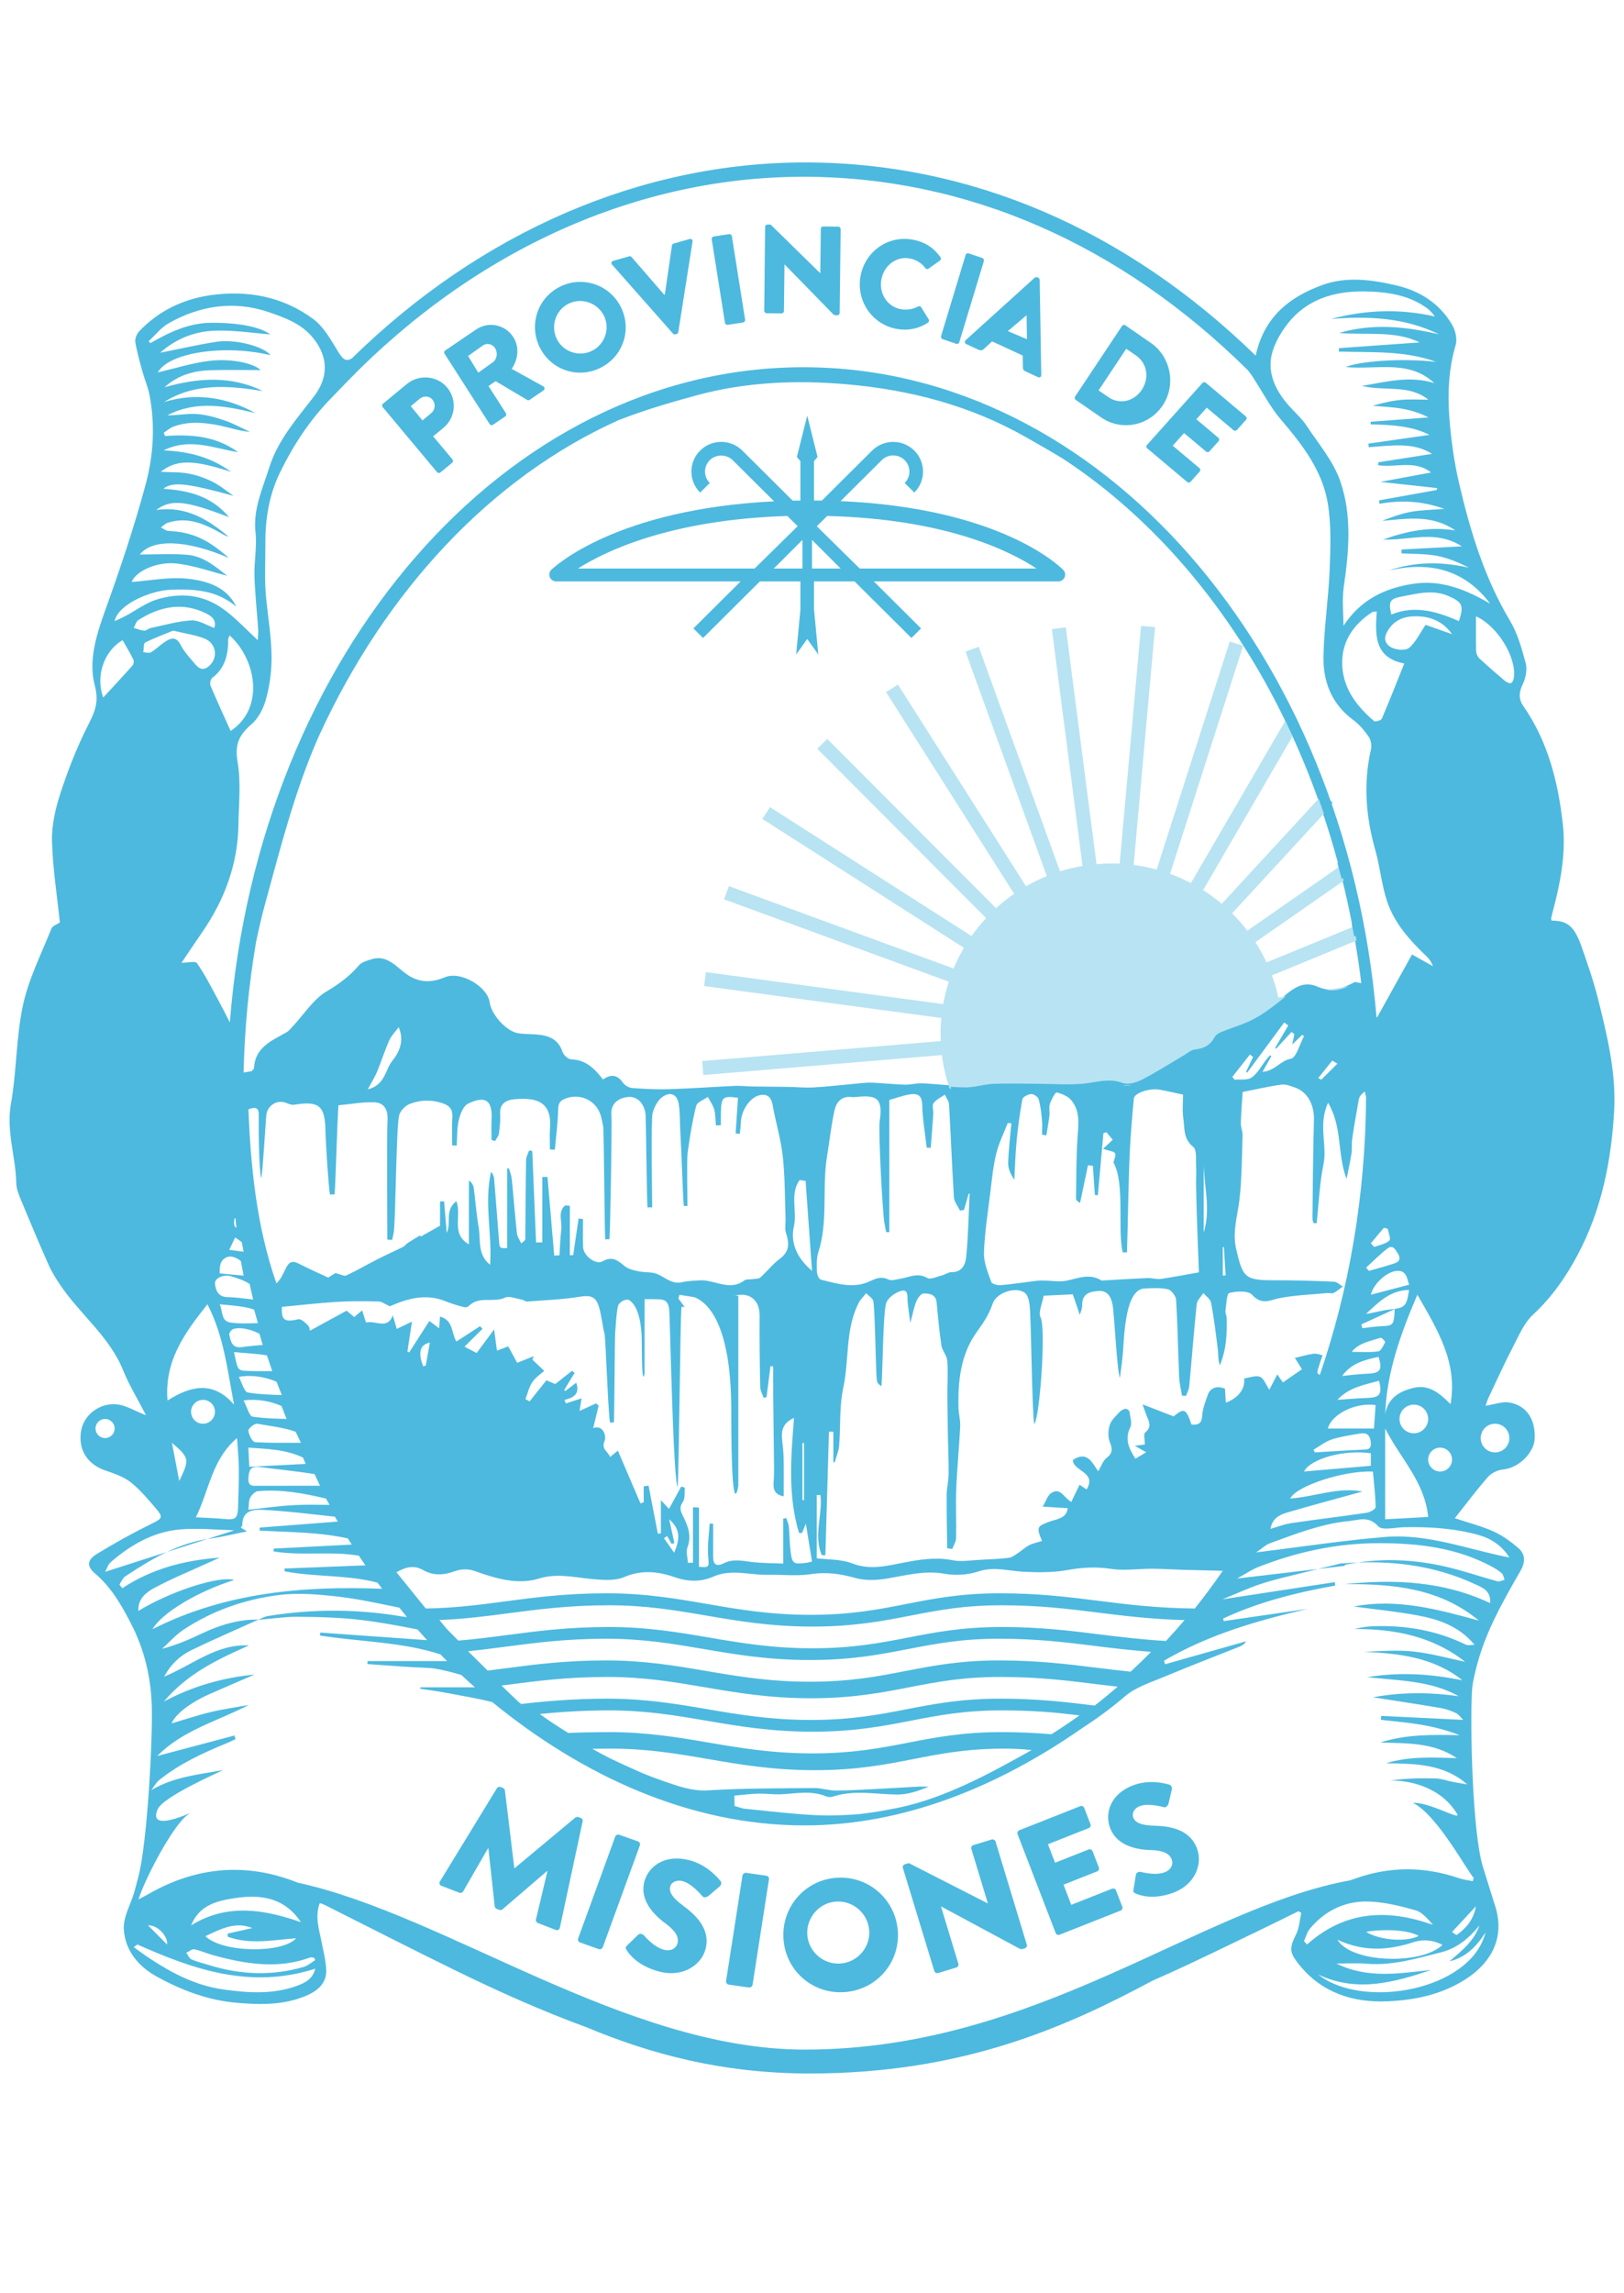 <?xml version="1.0" encoding="UTF-8" standalone="no"?>
<svg width="340px" height="480px" viewBox="0 0 340 480" version="1.1" xmlns="http://www.w3.org/2000/svg" xmlns:xlink="http://www.w3.org/1999/xlink" xmlns:sketch="http://www.bohemiancoding.com/sketch/ns">
    <!-- Generator: Sketch 3.2.2 (9983) - http://www.bohemiancoding.com/sketch -->
    <title>misiones</title>
    <desc>Created with Sketch.</desc>
    <defs></defs>
    <g id="Page-1" stroke="none" stroke-width="1" fill="none" fill-rule="evenodd" sketch:type="MSPage">
        <g id="misiones" sketch:type="MSArtboardGroup">
            <g id="Imported-Layers" sketch:type="MSLayerGroup" transform="translate(1, 34)">
                <path d="M221.603,85.295 C221.063,84.735 208.703,72.338 174.979,70.891 L183.6,62.316 C184.923,60.999 187.077,60.998 188.402,62.316 C189.725,63.632 189.725,65.775 188.402,67.092 L190.418,69.097 C192.853,66.674 192.853,62.733 190.418,60.311 C187.982,57.888 184.018,57.889 181.584,60.311 L171.063,70.779 C170.522,70.771 169.975,70.763 169.424,70.76 L169.424,62.517 L170.166,61.652 L168,53 L165.833,61.652 L166.575,62.517 L166.575,70.771 C166.033,70.778 165.481,70.778 164.949,70.789 L154.416,60.311 C153.236,59.138 151.667,58.491 149.999,58.491 C148.331,58.491 146.762,59.138 145.583,60.311 C144.403,61.484 143.753,63.044 143.753,64.704 C143.753,66.364 144.403,67.924 145.583,69.097 L147.599,67.092 C146.958,66.454 146.604,65.606 146.604,64.704 C146.604,63.802 146.958,62.954 147.599,62.316 C148.88,61.04 151.117,61.04 152.4,62.316 L161.06,70.932 C127.918,72.55 114.999,84.707 114.429,85.261 C114.015,85.663 113.887,86.276 114.105,86.81 C114.324,87.343 114.846,87.693 115.426,87.693 L154.06,87.693 L144.171,97.531 L146.185,99.536 L158.091,87.693 L166.575,87.693 L166.575,93.568 L165.682,103 L168,99.745 L170.318,103 L169.424,93.562 L169.424,87.693 L177.91,87.693 L189.814,99.536 L191.828,97.531 L181.94,87.693 L220.574,87.693 C221.145,87.693 221.661,87.354 221.885,86.832 C222.11,86.308 221.999,85.704 221.603,85.295 L221.603,85.295 Z M120,85 C125.722,81.356 139.365,74.753 163.832,74 L166,76.132 L156.982,85 L120,85 L120,85 Z M161,85 L167,79 L167,85 L161,85 L161,85 Z M169,85 L169,79 L175,85 L169,85 L169,85 Z M178.989,85 L170,76.149 L172.184,74 C197.017,74.62 210.467,81.333 216,85 L178.989,85 L178.989,85 Z" id="Fill-1" fill="#4DB9DF" sketch:type="MSShapeGroup"></path>
                <path d="M79.119,51.21 C78.945,51.004 78.957,50.684 79.186,50.495 L84.171,46.383 C86.717,44.284 90.524,44.615 92.604,47.101 C94.735,49.65 94.38,53.45 91.856,55.533 L89.683,57.325 L93.721,62.154 C93.891,62.36 93.861,62.698 93.654,62.869 L91.212,64.883 C90.985,65.07 90.664,65.021 90.492,64.817 L79.119,51.21 L79.119,51.21 Z M89.28,52.464 C90.109,51.77 90.259,50.526 89.538,49.651 C88.866,48.834 87.661,48.793 86.832,49.488 L85,51.022 L87.449,54 L89.28,52.464 L89.28,52.464 Z" id="Fill-2" fill="#4DB9DF" sketch:type="MSShapeGroup"></path>
                <path d="M92.08,40.053 C91.939,39.831 91.983,39.513 92.221,39.352 L98.677,34.964 C101.269,33.203 104.769,33.922 106.463,36.567 C107.775,38.613 107.512,41.155 106.133,43.21 L112.711,46.846 C113.047,47.032 113.125,47.491 112.757,47.741 L109.885,49.692 C109.712,49.809 109.511,49.785 109.41,49.728 L102.762,45.785 L101.272,46.799 L104.906,52.468 C105.05,52.691 104.982,53.022 104.766,53.17 L102.197,54.916 C101.959,55.077 101.658,54.994 101.516,54.772 L92.08,40.053 L92.08,40.053 Z M102.196,41.817 C103.045,41.213 103.25,39.846 102.675,38.908 C102.102,37.97 100.914,37.726 100.065,38.331 L97,40.514 L99.131,44 L102.196,41.817 L102.196,41.817 Z" id="Fill-3" fill="#4DB9DF" sketch:type="MSShapeGroup"></path>
                <path d="M116.414,25.922 C121.182,23.665 126.816,25.693 129.075,30.458 C131.334,35.222 129.315,40.814 124.546,43.071 C119.778,45.329 114.192,43.334 111.934,38.571 C109.675,33.807 111.648,28.178 116.414,25.922 L116.414,25.922 Z M122.843,39.48 C125.586,38.182 126.766,34.881 125.48,32.168 C124.18,29.43 120.862,28.226 118.119,29.522 C115.4,30.808 114.232,34.135 115.531,36.874 C116.818,39.586 120.124,40.764 122.843,39.48 L122.843,39.48 Z" id="Fill-4" fill="#4DB9DF" sketch:type="MSShapeGroup"></path>
                <path d="M127.132,21.375 C126.886,21.097 126.993,20.716 127.371,20.607 L130.718,19.65 C130.919,19.591 131.14,19.69 131.226,19.799 L138.045,27.669 L138.197,27.626 L139.681,17.379 C139.696,17.239 139.827,17.041 140.028,16.982 L143.376,16.025 C143.753,15.916 144.05,16.181 143.993,16.547 L141.009,35.513 C140.978,35.684 140.865,35.852 140.663,35.909 L140.411,35.981 C140.208,36.039 140.021,35.958 139.901,35.83 L127.132,21.375" id="Fill-5" fill="#4DB9DF" sketch:type="MSShapeGroup"></path>
                <path d="M148.005,16.084 C147.965,15.818 148.167,15.543 148.433,15.503 L151.634,15.005 C151.901,14.964 152.18,15.164 152.221,15.428 L154.994,32.916 C155.038,33.18 154.835,33.455 154.568,33.497 L151.367,33.994 C151.1,34.036 150.822,33.837 150.78,33.571 L148.005,16.084" id="Fill-6" fill="#4DB9DF" sketch:type="MSShapeGroup"></path>
                <path d="M159.184,13.465 C159.187,13.203 159.425,12.997 159.687,13 L160.346,13.009 L170.709,23.172 L170.737,23.172 L170.846,13.89 C170.851,13.629 171.062,13.396 171.353,13.399 L174.505,13.437 C174.768,13.44 175.003,13.678 175,13.94 L174.788,31.535 C174.785,31.795 174.546,32.003 174.285,32 L173.863,31.994 L173.523,31.859 L163.267,21.358 L163.241,21.357 L163.124,31.11 C163.122,31.37 162.91,31.604 162.619,31.601 L159.493,31.563 C159.231,31.56 158.997,31.322 159,31.061 L159.184,13.465" id="Fill-7" fill="#4DB9DF" sketch:type="MSShapeGroup"></path>
                <path d="M190.183,16.181 C192.733,16.688 194.465,17.866 195.888,19.816 C196.078,20.069 196.017,20.379 195.774,20.545 L193.38,22.246 C193.167,22.392 192.887,22.336 192.743,22.12 C191.965,21.078 190.807,20.363 189.556,20.114 C186.676,19.542 184.091,21.553 183.532,24.452 C182.978,27.326 184.658,30.132 187.539,30.707 C188.737,30.944 190.121,30.764 191.195,30.143 C191.402,30.024 191.734,30.09 191.851,30.301 L193.425,32.845 C193.569,33.062 193.478,33.393 193.265,33.539 C191.202,34.902 188.855,35.268 186.587,34.817 C181.489,33.802 178.179,28.87 179.178,23.693 C180.177,18.516 185.087,15.166 190.183,16.181" id="Fill-8" fill="#4DB9DF" sketch:type="MSShapeGroup"></path>
                <path d="M201.169,19.353 C201.245,19.097 201.532,18.94 201.774,19.022 L204.668,20.015 C204.91,20.097 205.057,20.403 204.979,20.659 L199.831,37.647 C199.754,37.904 199.468,38.06 199.226,37.978 L196.33,36.985 C196.09,36.903 195.943,36.597 196.021,36.341 L201.169,19.353" id="Fill-9" fill="#4DB9DF" sketch:type="MSShapeGroup"></path>
                <path d="M201.177,37.201 L215.63,24.122 C215.765,24.007 215.982,23.961 216.147,24.037 L216.383,24.146 C216.548,24.222 216.663,24.421 216.668,24.6 L217,44.495 C217.004,44.879 216.678,45.11 216.325,44.947 L213.704,43.738 C213.279,43.543 213.153,43.309 213.14,42.745 L213.118,40.418 L206.695,37.456 L205.006,39.026 C204.762,39.264 204.377,39.44 203.905,39.221 L201.306,38.024 C200.952,37.86 200.9,37.455 201.177,37.201 L201.177,37.201 Z M214,37 L213.928,32.011 L213.902,32 L210,35.305 L214,37 L214,37 Z" id="Fill-10" fill="#4DB9DF" sketch:type="MSShapeGroup"></path>
                <path d="M233.905,34.23 C234.053,34.007 234.363,33.926 234.581,34.077 L239.922,37.765 C244.146,40.682 245.275,46.57 242.428,50.852 C239.552,55.178 233.766,56.293 229.54,53.376 L224.2,49.69 C223.982,49.539 223.939,49.217 224.087,48.994 L233.905,34.23 L233.905,34.23 Z M231.026,49.112 C233.412,50.758 236.416,50.039 238.046,47.588 C239.663,45.156 239.205,42.046 236.819,40.4 L234.792,39 L229,47.712 L231.026,49.112 L231.026,49.112 Z" id="Fill-11" fill="#4DB9DF" sketch:type="MSShapeGroup"></path>
                <path d="M250.736,46.17 C250.911,45.974 251.231,45.934 251.454,46.121 L259.825,53.16 C260.047,53.347 260.051,53.66 259.876,53.855 L257.965,55.991 C257.788,56.189 257.468,56.228 257.246,56.042 L251.644,51.331 L249.472,53.761 L254.08,57.637 C254.282,57.807 254.306,58.138 254.131,58.334 L252.218,60.47 C252.025,60.686 251.704,60.689 251.502,60.519 L246.891,56.643 L244.524,59.288 L250.124,63.997 C250.346,64.185 250.35,64.497 250.175,64.693 L248.263,66.83 C248.089,67.026 247.769,67.066 247.546,66.879 L239.176,59.84 C238.953,59.653 238.948,59.34 239.125,59.144 L250.736,46.17" id="Fill-12" fill="#4DB9DF" sketch:type="MSShapeGroup"></path>
                <path d="M103.02,340.313 C103.163,340.046 103.536,339.937 103.788,340.036 L104.294,340.23 C104.452,340.291 104.686,340.526 104.707,340.748 L106.679,356.999 L106.743,357.024 L119.444,346.434 C119.612,346.284 119.947,346.27 120.107,346.331 L120.612,346.525 C120.865,346.624 121.063,346.95 120.982,347.243 L116.21,369.496 C116.111,369.925 115.715,370.095 115.336,369.948 L111.604,368.509 C111.319,368.399 111.134,368.04 111.202,367.779 L113.616,357.632 L113.554,357.607 L104.217,365.623 C104.047,365.772 103.701,365.819 103.543,365.756 L102.973,365.537 C102.784,365.465 102.592,365.211 102.571,364.989 L101.252,352.862 L101.188,352.837 L95.959,361.899 C95.828,362.136 95.476,362.287 95.16,362.165 L91.427,360.725 C91.049,360.579 90.875,360.188 91.101,359.81 L103.02,340.313" id="Fill-13" fill="#4DB9DF" sketch:type="MSShapeGroup"></path>
                <path d="M127.8,350.427 C127.916,350.105 128.316,349.919 128.642,350.035 L132.567,351.421 C132.895,351.536 133.083,351.93 132.964,352.253 L125.201,373.574 C125.085,373.895 124.683,374.081 124.357,373.965 L120.434,372.579 C120.106,372.464 119.917,372.07 120.035,371.747 L127.8,350.427" id="Fill-14" fill="#4DB9DF" sketch:type="MSShapeGroup"></path>
                <path d="M130.283,373.215 L132.603,370.955 C132.988,370.607 133.6,370.84 133.786,371.064 C133.9,371.164 135.805,373.515 137.994,374.103 C139.323,374.46 140.514,373.911 140.835,372.781 C141.219,371.426 140.351,370.081 138.341,368.605 C135.799,366.742 132.828,363.617 133.928,359.745 C134.834,356.55 138.305,354.009 143.417,355.38 C146.867,356.306 149.036,358.729 149.831,359.706 C150.165,360.039 149.934,360.603 149.737,360.792 L147.34,362.824 C147.006,363.116 146.327,363.246 146.092,362.94 C145.839,362.699 143.921,360.274 141.896,359.729 C140.701,359.409 139.585,359.943 139.338,360.815 C138.998,362.009 139.739,363.18 142.067,364.915 C144.37,366.611 147.927,369.684 146.682,374.074 C145.738,377.397 141.833,379.96 136.953,378.652 C132.639,377.494 130.746,375.109 130.193,374.163 C129.952,373.751 129.889,373.595 130.283,373.215" id="Fill-15" fill="#4DB9DF" sketch:type="MSShapeGroup"></path>
                <path d="M154.449,358.547 C154.503,358.212 154.864,357.956 155.215,358.006 L159.426,358.6 C159.778,358.65 160.046,358.995 159.993,359.33 L156.551,381.453 C156.5,381.787 156.136,382.044 155.786,381.994 L151.574,381.399 C151.224,381.349 150.955,381.005 151.006,380.67 L154.449,358.547" id="Fill-16" fill="#4DB9DF" sketch:type="MSShapeGroup"></path>
                <path d="M174.16,359.029 C180.82,358.574 186.515,363.562 186.971,370.213 C187.428,376.864 182.463,382.514 175.802,382.971 C169.142,383.426 163.486,378.501 163.029,371.85 C162.574,365.2 167.5,359.485 174.16,359.029 L174.16,359.029 Z M174.927,376.985 C178.504,376.741 181.227,373.622 180.985,370.088 C180.74,366.522 177.613,363.771 174.036,364.015 C170.493,364.257 167.77,367.407 168.015,370.973 C168.258,374.508 171.383,377.227 174.927,376.985 L174.927,376.985 Z" id="Fill-17" fill="#4DB9DF" sketch:type="MSShapeGroup"></path>
                <path d="M188.023,356.963 C187.927,356.643 188.137,356.298 188.458,356.201 L189.259,355.957 L205.784,364.391 L205.817,364.381 L202.361,352.989 C202.263,352.668 202.432,352.301 202.786,352.194 L206.63,351.025 C206.952,350.927 207.328,351.128 207.424,351.449 L213.975,373.045 C214.074,373.366 213.863,373.712 213.541,373.808 L213.03,373.964 L212.564,373.931 L196.041,365.042 L196.007,365.05 L199.64,377.021 C199.736,377.34 199.568,377.708 199.214,377.816 L195.401,378.975 C195.081,379.073 194.705,378.872 194.607,378.551 L188.023,356.963" id="Fill-18" fill="#4DB9DF" sketch:type="MSShapeGroup"></path>
                <path d="M212.043,349.916 C211.922,349.605 212.06,349.226 212.4,349.092 L225.171,344.044 C225.51,343.91 225.867,344.094 225.986,344.406 L227.299,347.81 C227.419,348.124 227.281,348.501 226.941,348.636 L218.396,352.014 L219.889,355.886 L226.922,353.107 C227.232,352.985 227.616,353.155 227.737,353.469 L229.049,356.873 C229.181,357.216 229,357.576 228.692,357.698 L221.659,360.477 L223.283,364.694 L231.829,361.317 C232.168,361.183 232.524,361.367 232.643,361.679 L233.958,365.083 C234.077,365.396 233.939,365.774 233.601,365.908 L220.827,370.956 C220.488,371.09 220.134,370.906 220.013,370.594 L212.043,349.916" id="Fill-19" fill="#4DB9DF" sketch:type="MSShapeGroup"></path>
                <path d="M236.309,361.52 L236.821,358.38 C236.92,357.881 237.534,357.724 237.807,357.799 C237.956,357.817 240.799,358.645 242.85,357.884 C244.093,357.422 244.708,356.305 244.308,355.209 C243.827,353.895 242.372,353.295 239.951,353.236 C236.888,353.163 232.764,352.312 231.39,348.555 C230.257,345.456 231.504,341.436 236.292,339.659 C239.523,338.46 242.615,339.197 243.799,339.538 C244.253,339.62 244.397,340.206 244.352,340.471 L243.649,343.471 C243.559,343.896 243.102,344.385 242.742,344.27 C242.405,344.218 239.507,343.337 237.611,344.041 C236.492,344.456 235.929,345.519 236.237,346.364 C236.661,347.523 237.912,348.053 240.736,348.144 C243.514,348.214 248.066,348.694 249.623,352.952 C250.804,356.176 249.228,360.459 244.659,362.154 C240.619,363.654 237.764,362.794 236.785,362.34 C236.36,362.141 236.221,362.051 236.309,361.52" id="Fill-20" fill="#4DB9DF" sketch:type="MSShapeGroup"></path>
                <path d="M333.538,174.99 C332.625,171.359 331.396,167.802 330.157,164.265 C328.619,159.866 327.218,158.715 323.851,158.69 L323.732,158.295 C323.829,157.799 323.955,157.306 324.083,156.818 C325.671,150.823 326.882,144.71 326.195,138.536 C325.217,129.75 323.102,121.231 317.933,113.792 C316.881,112.278 317.011,110.868 317.815,109.18 C318.425,107.899 318.776,106.148 318.425,104.824 C317.61,101.762 316.717,98.582 315.114,95.894 C309.803,86.984 306.828,77.243 304.503,67.284 C303.403,62.578 302.74,57.723 302.402,52.901 C302.058,47.986 302.332,43.05 303.759,38.214 C304.13,36.955 303.7,35.126 302.997,33.941 C300.355,29.488 296.3,26.885 291.255,25.72 C286.117,24.533 280.9,23.823 275.872,25.646 C269.004,28.134 263.623,32.335 261.89,40.432 C234.68,13.97 202.137,0 167.577,0 C133.234,0 99.666,14.537 72.656,41.021 C71.406,41.736 70.807,41.254 69.783,39.591 C68.284,37.159 66.796,34.425 64.588,32.784 C58.218,28.051 50.76,26.676 43.003,27.798 C37.305,28.623 32.196,31.074 28.151,35.335 C27.632,35.881 27.215,36.899 27.331,37.603 C27.682,39.719 28.284,41.799 28.854,43.877 C29.29,45.465 29.977,46.998 30.29,48.609 C31.51,54.894 31.141,61.259 29.514,67.318 C27.113,76.253 24.154,85.057 21.019,93.768 C19.151,98.954 17.47,104.343 18.85,109.508 C19.833,113.187 18.694,115.298 17.259,118.153 C15.026,122.598 13.194,127.287 11.655,132.022 C10.614,135.218 9.809,138.688 9.89,142.011 C10.03,147.72 10.945,153.411 11.533,159.082 C11.038,159.43 10.013,159.753 9.758,160.385 C7.638,165.685 4.999,170.897 3.806,176.415 C2.349,183.158 2.501,190.235 1.286,197.047 C0.264,202.768 2.301,208.081 2.402,213.614 C2.424,214.744 2.867,215.912 3.31,216.981 C5.231,221.619 7.182,226.248 9.217,230.836 C9.862,232.286 10.736,233.649 11.624,234.973 C15.746,241.117 21.919,245.722 24.79,252.838 C26.034,255.922 27.803,258.795 29.572,262.224 C27.062,261.238 25.367,260.16 23.57,259.953 C19.82,259.522 16.452,262.238 15.951,265.635 C15.369,269.558 17.344,272.536 21.15,273.821 C22.975,274.438 24.914,275.105 26.389,276.269 C28.365,277.832 30.013,279.837 31.666,281.767 C33.244,283.607 32.925,283.853 30.758,284.922 C26.823,286.864 22.965,288.994 19.224,291.289 C17.205,292.527 17.151,293.864 18.891,295.338 C22.285,298.217 24.396,301.901 26.408,305.792 C29.233,311.254 30.595,317.02 30.776,323.064 C30.992,330.269 29.82,351.959 27.944,358.906 C27.648,359.995 27.395,361.095 27.072,362.175 C26.316,364.713 24.778,367.283 24.92,369.761 C25.174,374.217 27.923,377.586 31.872,379.749 C37.088,382.606 42.551,384.687 48.568,385.202 C53.547,385.629 58.455,385.716 63.146,383.706 C65.458,382.716 67.372,381.156 67.293,378.393 C67.237,376.421 66.708,374.457 66.331,372.502 C65.819,369.855 64.885,367.229 65.937,364.349 C66.094,364.391 66.253,364.429 66.41,364.473 C66.671,364.584 66.902,364.682 67.104,364.783 C76.186,369.338 85.228,373.974 94.355,378.437 C103.341,382.828 112.446,386.907 121.801,390.331 C135.062,395.865 150.078,400 168.52,400 C200.692,400 222.318,390.204 240.385,380.527 C241.134,380.195 241.884,379.865 242.633,379.533 C249.534,376.464 256.299,373.085 263.115,369.825 C265.703,368.588 268.267,367.298 270.842,366.032 C271.04,366.151 271.239,366.271 271.44,366.389 C271.097,367.884 271.02,369.507 270.363,370.846 C268.952,373.727 268.866,374.569 270.934,377.158 C275.682,383.106 282.237,385.192 289.439,384.895 C295.149,384.661 300.777,383.508 305.81,380.292 C311.212,376.842 314.08,371.579 312.084,365.128 C311.206,362.292 310.285,359.47 309.428,356.628 C307.258,349.428 306.762,327.413 307.174,319.957 C307.272,318.167 307.742,316.379 308.194,314.631 C310.048,307.464 313.696,301.108 317.345,294.765 C318.353,293.013 318.391,291.322 316.886,290.026 C315.32,288.677 313.583,287.413 311.716,286.56 C309.308,285.463 306.696,284.812 303.583,283.772 C305.984,280.746 308.135,277.852 310.508,275.155 C311.231,274.331 312.532,273.691 313.629,273.584 C317.316,273.224 320.108,269.756 320.279,267.409 C320.578,263.258 318.718,260.211 315.028,259.56 C313.51,259.291 311.824,259.968 310.013,260.247 C310.217,259.684 310.384,259.079 310.649,258.521 C312.324,254.984 313.939,251.415 315.744,247.944 C316.973,245.583 318.065,242.921 319.945,241.18 C323.903,237.516 326.891,233.2 329.35,228.553 C334.291,219.217 336.341,209.048 336.932,198.589 C337.388,190.522 335.481,182.73 333.538,174.99 M21,267 C19.895,267 19,266.104 19,265 C19,263.895 19.895,263 21,263 C22.104,263 23,263.895 23,265 C23,266.104 22.104,267 21,267 M265.036,41.526 C265.278,38.829 266.857,35.955 268.591,33.744 C272.558,28.679 278.25,26.932 284.532,27.002 C289.115,27.053 293.608,27.623 297.517,30.33 C298.214,30.813 298.821,31.424 299.398,32.244 C292.073,30.571 284.862,30.851 277.672,32.755 C285.472,32.147 293.13,32.445 300.27,35.983 C293.291,34.325 286.354,33.644 279.348,35.693 C285.09,36.187 291.03,35.126 296.224,37.674 C290.72,38.063 285.017,38.466 279.312,38.871 C279.307,39.111 279.301,39.35 279.295,39.589 C286.158,39.802 293.113,39.329 299.678,41.752 C292.226,40.869 283.349,41.667 280.743,42.829 C282.567,43.004 284.419,42.947 286.256,42.889 C290.902,42.746 295.465,42.602 299.302,46.2 C294.176,44.549 289.177,45.948 284.118,46.768 C288.76,47.955 293.974,46.357 298.036,49.662 C296.203,49.662 294.256,49.53 292.335,49.699 C290.339,49.875 288.368,50.342 286.4,50.937 C288.392,51.121 290.404,51.187 292.37,51.517 C294.331,51.846 296.246,52.439 298.07,53.363 C294.03,53.671 289.991,53.978 285.952,54.285 C285.958,54.467 285.962,54.647 285.967,54.829 C290.249,54.919 294.506,55.121 298.264,57.023 C294.023,57.631 289.753,58.243 285.481,58.855 C285.506,59.106 285.531,59.357 285.556,59.607 C290.221,59.271 294.942,58.483 298.816,61 C295.303,61.549 291.43,62.154 287.556,62.76 C287.547,62.965 287.539,63.171 287.528,63.376 C288.773,63.565 290.065,63.491 291.36,63.414 C293.865,63.269 296.383,63.124 298.606,64.894 C295.181,65.53 291.831,66.153 287.985,66.866 C292.313,67.337 296.106,67.751 299.896,68.163 C299.856,68.297 299.814,68.432 299.772,68.565 C295.755,69.289 291.738,70.011 287.72,70.734 C287.751,70.972 287.782,71.208 287.813,71.446 C292.239,70.668 296.579,70.793 301.381,72.51 C298.657,72.733 296.512,72.748 294.435,73.123 C292.351,73.501 290.332,74.239 288.347,75.021 C293.516,74.606 298.666,73.586 303.682,77.02 C298.302,76.168 293.512,77.174 288.561,78.936 C290.236,79.002 291.905,78.835 293.571,78.666 C297.399,78.28 301.212,77.894 305.049,80.355 C300.46,80.596 296.44,80.806 292.419,81.016 C292.419,81.284 292.417,81.553 292.417,81.823 C294.854,81.967 297.332,81.88 299.713,82.316 C302.073,82.75 304.336,83.71 306.544,84.818 C300.867,83.555 295.331,83.5 289.804,85.405 C298.318,83.464 305.559,85.159 311,92.37 C305.983,89.45 300.796,87.273 294.768,88.211 C288.783,89.141 283.796,91.592 280.268,97 C280.268,94.288 279.944,91.529 280.329,88.873 C281.417,81.381 282.087,73.806 279.565,66.625 C278.108,62.479 275.038,58.874 272.553,55.118 C271.596,53.67 270.266,52.462 269.075,51.171 C266.549,48.431 264.717,45.086 265.036,41.526 M303,271.5 C303,272.88 301.881,274 300.499,274 C299.119,274 298,272.88 298,271.5 C298,270.12 299.119,269 300.499,269 C301.022,269 301.507,269.162 301.91,269.438 L301.953,269.428 L301.944,269.465 C302.581,269.918 303,270.658 303,271.5 M294.887,256.499 C291.949,257.222 289.562,258.654 289,262 C289.327,253.316 292.15,245.377 295.738,237 C300.029,244.433 304.186,251.182 302.688,259.895 C300.439,257.673 298.195,255.684 294.887,256.499 M255.641,259.593 C255.578,258.58 255.52,257.624 255.46,256.67 C253.834,255.987 252.402,256.433 251.868,257.937 C251.358,259.376 250.776,260.864 250.686,262.36 C250.582,264.064 249.758,264.276 248.448,264.171 C247.32,260.81 246.899,260.636 244.721,262.46 C242.712,261.685 240.766,260.936 238.212,259.952 C238.577,260.98 238.798,261.661 239.06,262.328 C239.536,263.545 240.23,264.674 238.748,265.844 C238.363,266.15 238.69,267.362 238.69,268.337 C238.224,268.402 237.68,268.475 236.575,268.623 C237.58,269.187 238.107,269.481 238.968,269.964 C238.081,270.497 237.466,270.866 236.7,271.327 C235.352,269.169 234.411,267.264 235.637,264.749 C236.065,263.868 235.606,262.526 235.442,261.41 C235.409,261.18 234.839,260.822 234.595,260.875 C234.139,260.974 233.648,261.25 233.334,261.6 C232.594,262.425 231.656,263.241 231.343,264.234 C230.997,265.329 230.918,266.754 231.337,267.786 C231.924,269.235 232.011,270.136 230.658,271.172 C229.92,271.738 229.59,272.837 228.927,273.946 C227.732,272.41 226.783,269.507 223.616,271.58 C223.581,273.918 228.743,274.094 226.491,277.753 C225.958,277.4 225.474,277.08 225.019,276.777 C224.456,277.938 223.883,279.121 223.279,280.37 C221.702,279.48 220.984,277.149 219.003,278.57 C218.319,279.06 218.032,280.11 217.303,281.349 C219.458,281.483 220.859,281.572 222.535,281.678 C222.301,283.842 220.173,283.969 218.946,284.417 C216.149,285.435 215.882,285.55 217.159,288.541 C216.243,288.831 215.299,289.005 214.478,289.42 C213.635,289.848 212.931,290.542 212.129,291.064 C211.525,291.456 210.891,291.979 210.225,292.06 C208.212,292.304 206.177,292.386 204.149,292.482 C202.256,292.571 200.289,292.943 198.481,292.577 C194.881,291.849 191.482,292.435 187.977,293.114 C184.522,293.782 181.09,294.657 177.433,293.238 C175.08,292.324 172.317,292.462 170,292.16 L170,278.915 C170.257,278.917 170.513,278.92 170.768,278.922 C171.256,283.099 169.271,287.378 171.039,291.501 C171.291,291.513 171.546,291.524 171.798,291.536 C172.05,282.911 172.301,274.285 172.551,265.661 C172.858,265.667 173.164,265.674 173.47,265.68 L173.47,272.017 L173.736,272.103 C174.061,270.943 174.583,269.8 174.679,268.62 C175.011,264.567 174.698,260.395 175.55,256.467 C176.828,250.564 175.92,244.267 178.783,238.686 C179.163,237.945 179.816,237.342 180.342,236.677 C180.861,237.234 181.718,237.729 181.836,238.362 C182.222,240.425 182.326,252.777 182.568,254.868 C182.618,255.291 182.808,255.696 183.525,256.139 C183.817,253.748 183.828,241.031 184.526,238.764 C184.861,237.677 186.374,236.579 187.572,236.224 C189.219,235.734 188.935,237.3 189.017,238.357 C189.121,239.706 189.344,241.042 189.584,242.908 C190.082,241.044 190.327,239.665 190.837,238.394 C191.112,237.712 191.844,236.73 192.362,236.734 C193.499,236.743 194.915,236.853 195.084,238.583 C195.379,241.595 195.638,244.615 196.092,247.606 C196.26,248.709 197.229,249.71 197.318,250.801 C197.505,253.068 197.341,255.363 197.338,257.645 C197.335,259.004 197.365,260.361 197.382,261.718 C197.403,263.31 197.417,264.899 197.449,266.49 C197.502,269.146 197.632,271.802 197.604,274.458 C197.588,275.97 197.204,277.479 197.194,278.991 C197.167,282.68 197.262,286.369 197.309,290.058 C197.66,290.109 198.01,290.16 198.361,290.213 C198.642,289.456 199.146,288.708 199.163,287.947 C199.239,284.525 199.059,281.097 199.197,277.679 C199.372,273.301 199.809,268.934 200.028,264.556 C200.092,263.285 199.715,261.996 199.677,260.711 C199.514,255.031 200.146,249.403 203.543,244.731 C204.915,242.844 206.094,241.057 206.82,238.871 C207.578,236.586 211.657,235.175 213.582,236.62 C214.214,237.094 214.444,238.308 214.566,239.222 C214.887,241.646 215.049,261.641 215.527,264.077 C216.723,262.644 218.005,243.985 216.859,241.749 C216.309,240.675 217.223,238.85 217.501,237.204 C219.334,237.116 221.308,237.021 223.606,236.91 C224.065,238.265 224.57,239.755 225.067,241.219 C225.203,240.705 225.59,239.949 225.568,239.204 C225.493,236.719 227.244,236.323 229.022,236.206 C230.772,236.092 231.578,237.344 231.894,238.919 C232.341,241.146 232.76,252.151 233.457,254.438 C233.678,252.635 233.977,250.838 234.103,249.029 C234.382,245.025 234.661,235.886 238.58,235.697 C240.224,235.618 241.927,235.501 243.502,235.858 C244.23,236.023 245.181,237.252 245.228,238.047 C245.553,243.447 245.635,248.861 245.869,254.267 C245.925,255.559 246.256,256.838 246.461,258.124 C246.744,258.135 247.028,258.147 247.309,258.159 C247.539,257.504 247.911,256.862 247.974,256.19 C248.51,250.455 248.94,244.709 249.54,238.982 C249.625,238.161 250.45,237.419 250.934,236.64 C251.495,237.31 252.415,237.911 252.553,238.659 C253.155,241.905 253.565,245.19 253.964,248.469 C254.094,249.547 253.984,250.655 254.391,251.766 C255.724,248.575 255.919,245.259 255.822,241.907 C255.806,241.374 255.495,240.827 255.565,240.32 C255.748,239.017 255.821,236.771 256.38,236.626 C257.894,236.238 260.34,236.115 261.152,237.021 C263.207,239.312 264.974,238.063 267.098,237.667 C270.299,237.07 273.59,236.955 276.845,236.651 C277.022,236.635 277.212,236.654 277.4,236.673 C277.7,236.702 277.993,236.733 278.223,236.619 C278.911,236.276 279.5,235.734 280.129,235.275 C279.523,234.925 278.928,234.299 278.309,234.271 C274.258,234.094 270.199,233.967 266.144,233.974 C259.659,233.986 259.228,233.583 257.799,227.424 C256.952,223.774 258.132,220.406 258.516,216.9 C258.997,212.503 259.003,208.05 259.147,203.619 C259.175,202.787 258.756,201.94 258.778,201.106 C258.836,198.923 259.026,196.742 259.163,194.56 C261.86,194.029 264.543,193.401 267.26,193.023 C268.179,192.896 269.218,193.317 270.147,193.642 C272.782,194.565 274.177,197.316 274.087,200.394 C273.885,207.259 273.86,214.129 273.777,220.997 C273.774,221.335 273.913,221.675 273.986,222.015 C274.21,222.02 274.433,222.026 274.655,222.032 C275.105,217.905 275.257,213.715 276.09,209.666 C276.917,205.637 274.904,201.407 277.051,196.818 C280.094,201.979 278.89,207.355 280.915,212.766 C281.343,210.586 281.709,209.008 281.945,207.411 C282.087,206.451 281.935,205.45 282.077,204.49 C282.49,201.715 282.962,198.946 283.466,196.185 C283.571,195.606 283.906,195.068 284.756,194.467 C284.82,194.862 284.911,195.258 285,195.654 C284.88,216.288 281.437,235.934 275.317,253.782 C275.053,253.641 274.798,253.447 274.804,253.344 C274.845,252.664 275.118,251.995 275.327,251.328 C275.502,250.772 275.711,250.228 275.906,249.677 C275.28,249.555 274.632,249.264 274.033,249.343 C272.83,249.501 271.653,249.859 270.093,250.224 C270.646,251.104 271.079,251.791 271.584,252.594 C270.334,253.456 269.036,254.349 267.583,255.351 C267.285,254.925 266.962,254.466 266.405,253.674 C265.878,254.697 265.45,255.526 264.752,256.882 C264.006,255.788 263.583,254.472 262.785,254.177 C261.846,253.83 260.581,254.37 259.466,254.523 C259.739,256.67 258.277,258.609 255.641,259.593 M191.116,339.963 C188.597,340.092 186.079,340.265 183.56,340.39 C180.383,340.548 177.205,340.757 174.025,340.78 C173.266,340.784 172.506,340.65 171.746,340.517 C170.981,340.38 170.214,340.246 169.449,340.252 C162.044,340.324 154.625,340.286 147.238,340.738 C143.811,340.947 140.893,339.814 137.843,338.776 C136.384,338.278 134.952,337.726 133.53,337.149 C131.144,336.109 128.77,335.021 126.421,333.883 C125.269,333.291 124.131,332.673 123,332.039 C124.339,332.015 125.67,332 126.735,332 C134.579,332 140.758,333.064 147.299,334.19 C153.939,335.334 160.805,336.516 169.584,336.516 C178.352,336.516 184.379,335.336 190.207,334.195 C195.967,333.066 201.407,332 209.347,332 C211.406,332 213.18,332.126 215,332.297 C206.229,337.219 196.913,342.305 187.204,344.352 C185.758,344.642 184.312,344.913 182.862,345.165 C181.551,345.377 180.23,345.554 178.906,345.709 C176.75,345.88 174.592,345.985 172.435,346 C171.818,345.992 171.202,345.989 170.588,345.965 C165.38,345.756 160.187,345.101 154.992,344.594 C154.245,344.52 153.521,344.198 152.785,343.992 C152.772,343.777 152.76,342.058 152.747,341.844 C154.398,341.695 156.047,341.466 157.701,341.421 C158.464,341.402 159.23,341.448 159.996,341.495 C160.851,341.548 161.706,341.6 162.556,341.558 C165.709,341.403 168.867,340.706 171.962,341.999 C172.367,342.169 172.928,342.187 173.347,342.05 C177.811,340.58 182.325,341.573 186.829,341.609 C189.031,341.627 191.24,340.891 193.435,339.957 C192.663,339.957 191.887,339.923 191.116,339.963 M208.724,328.542 C200.54,328.542 194.733,329.67 189.116,330.762 C183.447,331.862 177.584,333 169.13,333 C160.633,333 153.919,331.854 147.425,330.747 C141.078,329.664 134.518,328.542 126.462,328.542 C124.312,328.542 120.291,328.605 117.961,328.722 C116.614,327.883 115.274,327.027 113.955,326.135 C113.293,325.686 112.648,325.217 112,324.753 C115.988,324.354 121.05,324 126.462,324 C134.273,324 140.426,325.051 146.94,326.162 C153.551,327.291 160.388,328.458 169.13,328.458 C177.86,328.458 183.862,327.293 189.665,326.166 C195.401,325.053 200.818,324 208.724,324 C215.437,324 219.943,324.431 225,325.042 C223.074,326.425 221.119,327.744 219.128,328.99 C215.602,328.703 212.179,328.542 208.724,328.542 M208.436,321.542 C200.243,321.542 194.43,322.67 188.806,323.761 C183.132,324.862 177.262,326 168.799,326 C160.293,326 153.571,324.854 147.071,323.746 C140.717,322.663 134.149,321.542 126.085,321.542 C118.97,321.542 112.471,322.14 108.124,322.664 C107.965,322.538 107.799,322.421 107.641,322.294 C106.436,321.169 105.253,320.016 104.079,318.88 L104,318.802 C104.347,318.758 104.69,318.715 105.037,318.669 C111.3,317.848 117.777,317 126.085,317 C133.905,317 140.064,318.051 146.585,319.162 C153.204,320.291 160.048,321.458 168.799,321.458 C177.539,321.458 183.547,320.293 189.357,319.165 C195.099,318.052 200.522,317 208.436,317 C216.423,317 222.457,317.752 228.847,318.548 C230.198,318.716 231.592,318.881 233,319.043 C231.419,320.406 229.813,321.721 228.18,322.987 C222.298,322.256 216.153,321.542 208.436,321.542 M228.93,315.113 C222.737,314.341 216.334,313.543 208.174,313.543 C199.986,313.543 194.176,314.669 188.556,315.761 C182.885,316.861 177.019,318 168.56,318 C160.059,318 153.341,316.853 146.845,315.746 C140.495,314.663 133.931,313.543 125.872,313.543 C117.381,313.543 110.812,314.403 104.461,315.237 C103.334,315.384 102.218,315.529 101.101,315.669 C99.729,314.325 98.359,312.977 97,311.616 C99.626,311.352 102.174,311.017 104.832,310.67 C111.092,309.85 117.567,309 125.872,309 C133.686,309 139.842,310.052 146.359,311.163 C152.974,312.291 159.815,313.458 168.56,313.458 C177.295,313.458 183.3,312.294 189.106,311.166 C194.845,310.053 200.264,309 208.174,309 C216.156,309 222.189,309.753 228.574,310.55 C232.176,310.997 235.916,311.439 240,311.748 C238.595,313.173 237.161,314.553 235.706,315.895 C233.382,315.651 231.114,315.385 228.93,315.113 M229.387,308.112 C223.202,307.341 216.808,306.543 208.658,306.543 C200.481,306.543 194.679,307.671 189.067,308.761 C183.403,309.861 177.546,311 169.099,311 C160.609,311 153.901,309.853 147.414,308.745 C141.072,307.662 134.518,306.543 126.469,306.543 C117.989,306.543 111.428,307.403 105.084,308.237 C101.646,308.687 98.391,309.112 94.942,309.39 C94.14,308.569 93.326,307.763 92.53,306.935 C92.229,306.571 91.919,306.216 91.622,305.848 C91.416,305.594 91.206,305.338 91,305.084 C96.107,304.888 100.68,304.297 105.464,303.668 C111.715,302.848 118.179,302 126.469,302 C134.274,302 140.421,303.05 146.929,304.162 C153.534,305.291 160.365,306.457 169.099,306.457 C177.822,306.457 183.818,305.292 189.616,304.166 C195.347,303.052 200.759,302 208.658,302 C216.628,302 222.653,302.752 229.029,303.548 C234.472,304.227 240.103,304.913 247,305.098 C245.727,306.592 244.427,308.047 243.106,309.47 C238.099,309.18 233.658,308.645 229.387,308.112 M229.094,301.077 C222.9,300.295 216.496,299.487 208.335,299.487 C200.147,299.487 194.337,300.629 188.716,301.733 C183.045,302.848 177.179,304 168.72,304 C160.219,304 153.501,302.84 147.005,301.718 C140.654,300.621 134.09,299.487 126.031,299.487 C117.54,299.487 110.973,300.359 104.621,301.2 C99.203,301.921 94.057,302.593 88.135,302.669 C86.123,300.176 84.092,297.671 82,295.082 C84.044,293.94 85.705,293.556 87.623,294.649 C89.764,295.869 91.983,295.696 94.31,294.837 C95.488,294.403 97.055,294.36 98.231,294.778 C102.668,296.353 107.278,297.799 111.79,296.416 C115.696,295.217 119.208,296.17 122.922,296.507 C125.172,296.71 127.711,296.929 129.696,296.087 C133.357,294.534 136.778,294.91 140.246,296.114 C143.013,297.074 145.672,297.176 148.349,295.998 C150.903,294.874 153.494,295.138 156.085,295.401 C157.338,295.529 158.592,295.655 159.84,295.626 C160.886,295.601 161.938,295.631 162.99,295.661 C164.925,295.717 166.858,295.772 168.742,295.485 C171.979,294.995 174.924,295.392 178.038,296.278 C180.165,296.884 182.631,296.761 184.851,296.382 C188.804,295.706 192.628,294.667 196.752,295.405 C199.045,295.815 201.659,295.642 203.87,294.909 C207.106,293.838 210.095,294.811 213.209,294.977 C216.302,295.141 219.479,295.166 222.511,294.62 C225.591,294.065 228.509,293.899 231.625,294.379 C233.441,294.661 235.311,294.558 237.184,294.456 C238.182,294.402 239.18,294.348 240.172,294.351 C242.301,294.358 244.43,294.512 246.559,294.573 C249.339,294.653 252.132,294.715 255,294.783 C253.121,297.502 251.171,300.132 249.15,302.67 C241.281,302.604 235.08,301.832 229.094,301.077 M75.634,242.823 C75.456,242.272 75.166,241.379 74.811,240.277 C74.241,240.757 73.753,241.168 73.154,241.672 C72.649,241.247 72.14,240.817 71.568,240.334 C69.054,241.708 66.56,243.069 63.864,244.541 C63.838,244.444 63.845,243.772 63.515,243.445 C62.931,242.867 62.021,241.994 61.457,242.129 C58.598,242.808 57.845,242.35 58.025,239.54 C61.846,239.181 65.669,238.732 69.506,238.493 C72.412,238.312 75.338,238.343 78.253,238.409 C78.93,238.425 79.597,238.964 80.621,239.417 C84.063,237.919 88.018,236.61 92.311,238.378 C93.528,238.879 94.806,239.241 96.077,239.59 C96.396,239.677 96.926,239.592 97.139,239.373 C99.276,237.169 102.278,238.744 104.719,237.611 C105.646,237.181 107.085,237.834 108.283,238.036 C108.653,238.098 109.012,238.45 109.357,238.425 C113.002,238.145 116.675,238.016 120.275,237.433 C122.676,237.045 123.789,237.307 124.47,239.78 C124.957,241.551 125.122,243.41 125.564,245.195 C125.82,246.23 126.342,262.784 126.743,263.781 C127.007,263.751 127.271,263.721 127.535,263.692 C127.622,262.618 127.702,245.96 127.797,244.886 C127.96,243.04 128.006,241.169 128.375,239.364 C128.489,238.81 129.473,238.097 130.102,238.05 C130.25,238.038 130.398,238.042 130.546,238.032 C131.635,238.584 133.369,240.518 133.369,247.261 C133.369,257.099 133.951,253.496 133.951,253.496 L133.951,237.919 C134.988,237.918 136.026,237.929 137.062,237.96 C138.367,237.997 138.978,238.67 139.11,240.154 C139.291,242.209 139.922,275.392 140.869,277.277 C141.139,275.088 141.408,241.733 141.675,239.545 C141.898,239.549 142.119,239.554 142.341,239.558 C141.906,238.971 141.471,238.384 141.036,237.799 C141.106,237.538 141.175,237.278 141.244,237.017 C142.284,237.169 143.322,237.351 144.361,237.514 C147.043,238.522 152.097,242.852 152.097,261.199 C152.097,286.169 153.576,277.021 153.576,277.021 L153.576,237.212 L152.814,237.212 C155.785,236.386 158.056,238.02 158.031,241.338 C157.995,246.337 158.059,251.337 158.158,256.336 C158.173,257.076 158.624,257.808 158.872,258.543 C159.074,258.514 159.277,258.483 159.479,258.452 C159.753,256.294 160.028,254.135 160.303,251.977 C160.493,251.976 160.685,251.974 160.876,251.973 C160.876,254.128 160.857,256.282 160.881,258.436 C160.932,263.461 161.009,268.487 161.06,273.512 C161.071,274.416 161.031,275.324 160.964,276.225 C160.854,277.693 161.161,278.858 163.076,279.186 C163.076,276.51 163.107,273.882 163.061,271.257 C163.041,270.023 162.912,268.788 162.767,267.561 C162.538,265.633 162.725,263.912 165.239,262.776 C164.583,270.971 163.929,279.028 166.275,286.838 C166.484,286.859 166.692,286.879 166.901,286.898 C167.195,286.181 167.489,285.462 167.716,284.909 C168.118,287.391 168.544,290.022 169,292.835 C168.791,292.885 168.365,293.027 167.928,293.087 C165.021,293.479 164.823,293.353 164.479,290.379 C164.292,288.762 164.306,287.123 164.147,285.501 C164.087,284.898 163.794,284.32 163.607,283.729 C163.393,283.776 163.181,283.821 162.969,283.867 L162.969,293.274 C160.565,293.162 158.409,293.197 156.291,292.926 C154.31,292.674 152.397,292.238 150.482,293.225 C149.034,293.972 148.282,293.464 148.297,291.809 C148.315,289.517 148.301,287.227 148.301,284.937 C148.06,284.92 147.819,284.906 147.577,284.891 C147.447,287.201 147.061,289.534 147.261,291.815 C147.45,293.975 147.552,294.134 145.338,293.938 L145.338,281.555 C144.918,281.531 144.5,281.509 144.081,281.486 L144.081,293.095 C143.727,293.099 143.374,293.103 143.021,293.106 C142.967,292.022 142.576,290.81 142.927,289.878 C143.821,287.512 143.056,285.452 142.07,283.474 C141.504,282.338 141.114,281.578 141.965,280.347 C142.472,279.613 142.266,278.382 142.382,277.374 C142.13,277.295 141.877,277.216 141.626,277.137 C140.783,278.679 139.941,280.221 139.063,281.826 C138.792,281.537 138.343,281.053 137.368,280.005 L137.368,286.936 C137.156,286.964 136.942,286.994 136.73,287.022 C136.079,283.666 135.428,280.31 134.779,276.953 C134.442,277.003 134.106,277.051 133.769,277.1 L133.769,280.431 C133.543,280.511 133.317,280.593 133.091,280.676 C131.515,277 129.939,273.326 128.356,269.633 C128.014,269.91 127.455,270.364 126.727,270.955 C126.267,269.733 124.796,269.361 125.6,267.527 C125.948,266.734 125.4,264.132 123.193,264.914 C123.577,263.328 123.955,261.77 124.331,260.213 C124.151,260.057 123.971,259.902 123.789,259.745 C122.719,260.233 121.647,260.721 120.337,261.316 C120.495,260.319 120.618,259.541 120.754,258.681 C119.548,259.073 118.506,259.41 117.466,259.749 C117.368,259.507 117.269,259.264 117.171,259.021 C119.023,258.564 120.474,257.833 119.635,255.411 C118.851,256.012 118.111,256.581 117.371,257.151 L117.112,256.948 C117.842,255.755 118.572,254.562 119.302,253.37 C119.126,253.22 118.951,253.07 118.775,252.919 C117.658,253.797 116.54,254.675 115.241,255.695 C114.687,255.459 113.945,255.141 113.394,254.906 C112.161,256.455 111.02,257.889 109.881,259.322 C109.59,259.168 109.3,259.013 109.01,258.859 C109.465,257.666 109.737,256.351 110.428,255.318 C111.095,254.32 112.192,253.613 112.935,252.929 C111.89,251.942 111.175,251.264 110.458,250.586 C110.549,250.347 110.641,250.109 110.733,249.87 C109.571,250.335 108.406,250.799 107.28,251.248 C106.661,250.112 106.04,248.974 105.405,247.809 C104.6,248.112 103.963,248.353 103.045,248.699 C102.86,247.333 102.691,246.102 102.443,244.269 C101.059,246.133 99.962,247.612 98.788,249.194 C97.985,248.775 97.278,248.409 96.251,247.873 C97.549,246.586 98.782,245.361 100.013,244.139 C99.845,243.953 99.677,243.766 99.509,243.578 C97.859,244.647 96.21,245.713 94.544,246.792 C93.474,245.002 93.945,242.328 91.116,241.568 C91.051,242.479 91.005,243.153 90.943,244.032 C90.256,243.515 89.675,243.079 88.889,242.488 C87.438,244.752 86.055,246.911 84.672,249.069 L84.294,248.9 C84.586,246.988 84.877,245.078 85.252,242.63 C83.821,243.311 83.042,243.683 82.066,244.146 C81.81,243.272 81.607,242.575 81.241,241.326 C80.438,243.373 79.107,243.131 77.728,242.889 C77.021,242.764 76.301,242.641 75.634,242.823 M79.022,293.008 L79.02,293.028 L79,293 L79.022,293.008 M34.075,259.14 C33.387,250.985 37.537,245.108 42.434,239 C45.926,245.8 46.619,252.918 48,260 C43.697,255.039 39.034,255.971 34.075,259.14 M36.525,276 C35.997,273.23 35.539,270.824 35,268 C38.66,271.129 38.723,271.455 36.525,276 M49.61,225.976 C49.733,226.654 49.866,227.327 50,228 C49.101,227.881 48.145,227.754 47,227.603 C47.452,226.651 47.768,225.983 48.234,225 C48.724,225.349 49.174,225.668 49.61,225.976 M48.105,221.003 L48.287,221 C48.355,221.668 48.43,222.334 48.504,223 C48.016,222.791 47.882,222.137 48.105,221.003 M46.5,229.13 C47.339,228.776 48.453,229.175 49.426,229.948 C49.61,230.97 49.8,231.988 50,233 C48.369,232.848 46.768,232.699 45.006,232.535 C44.99,231.365 44.901,229.803 46.5,229.13 M274.825,172.515 C271.313,170.957 269.027,173.61 266.566,175.524 C264.838,176.868 263.049,178.197 261.112,179.19 C259.024,180.26 256.719,180.899 254.535,181.794 C254.001,182.012 253.387,182.394 253.132,182.873 C252.236,184.552 250.893,185.243 249.038,185.428 C248.217,185.512 247.45,186.222 246.674,186.674 C243.777,188.368 240.944,190.19 237.962,191.714 C236.788,192.314 235.074,192.806 233.963,192.39 C231.056,191.301 228.402,192.305 225.615,192.553 C222.513,192.827 219.367,192.575 216.24,192.563 C213.117,192.551 209.99,192.455 206.873,192.584 C204.971,192.661 203.083,193.326 201.191,193.314 C198.159,193.296 195.131,192.882 192.098,192.748 C191.477,192.721 190.852,192.805 190.225,192.887 C189.628,192.967 189.03,193.046 188.436,193.029 C186.141,192.964 183.852,192.712 181.556,192.61 C180.619,192.568 179.669,192.688 178.729,192.771 C175.631,193.049 172.54,193.421 169.436,193.602 C167.581,193.712 165.71,193.519 163.847,193.49 C161.404,193.45 158.961,193.45 156.519,193.411 C155.301,193.39 154.078,193.232 152.864,193.286 C148.313,193.491 143.766,193.831 139.214,193.974 C136.603,194.056 133.979,193.933 131.373,193.737 C130.681,193.686 129.803,193.185 129.413,192.616 C128.236,190.896 126.879,190.812 125.24,191.935 C123.478,189.66 121.626,187.809 118.578,187.727 C117.943,187.709 116.995,186.843 116.773,186.174 C115.867,183.427 113.768,182.713 111.265,182.52 C109.99,182.42 108.693,182.467 107.438,182.255 C105.019,181.847 101.857,178.388 101.517,175.797 C101.092,172.557 95.479,169.152 92.138,170.553 C89.623,171.607 86.92,171.904 84.033,169.845 C82.069,168.444 80.023,165.758 76.828,166.765 C75.891,167.061 74.756,167.347 74.167,168.033 C72.23,170.285 70.034,171.944 67.418,173.481 C64.624,175.12 62.7,178.246 60.388,180.714 C59.944,181.189 59.535,181.756 58.989,182.066 C55.888,183.833 52.382,185.193 52.169,189.592 C52.16,189.772 51.897,189.938 51.667,190.214 L50,190.489 C50.207,181.141 51.101,172.007 52.61,163.161 C53.207,160.267 53.897,157.374 54.687,154.495 C57.775,143.241 60.662,131.903 65.288,121.155 C65.443,120.797 65.604,120.439 65.758,120.082 C79.71,89.571 101.932,65.871 128.504,53.946 C133.822,51.863 139.346,50.239 144.865,48.739 C155.16,45.942 165.757,45.518 176.282,46.436 C189.476,47.587 202.212,50.891 213.834,57.529 C216.393,58.99 218.974,60.452 221.501,61.989 C254.287,83.463 278.147,123.903 284,171.796 L282.678,171.528 C280.37,172.706 277.908,173.882 274.825,172.515 M279,188.63 C277.876,189.753 276.751,190.877 275.627,192 C275.418,191.879 275.209,191.759 275,191.638 C275.971,190.425 276.943,189.213 277.916,188 C278.278,188.21 278.638,188.42 279,188.63 M264.872,186.888 C264.589,187.224 264.297,187.552 264.025,187.899 C263.055,189.137 262.284,190.672 261.064,191.524 C260.175,192.147 258.701,191.874 257.487,192 C257.324,191.799 257.163,191.6 257,191.401 C258.225,189.842 259.45,188.285 260.677,186.727 C260.9,186.897 261.123,187.069 261.346,187.239 C260.857,188.269 260.369,189.298 259.88,190.328 L260.093,190.537 C262.687,187.023 265.28,183.512 267.873,180 C268.151,180.214 268.429,180.429 268.707,180.643 C267.795,182.202 266.882,183.761 265.971,185.322 L266.15,185.516 C267.236,184.343 268.32,183.17 269.404,181.995 C269.601,182.156 269.798,182.316 269.994,182.477 C269.853,183.13 269.711,183.785 269.529,184.63 C270.311,183.875 270.976,183.235 271.642,182.594 L272,182.892 C271.096,184.553 270.373,187.432 269.249,187.611 C267.096,187.955 265.974,190.129 263.312,190.354 C264.108,188.958 264.639,188.026 265.168,187.093 L264.872,186.888 M255.6,232.926 C255.4,232.951 255.2,232.976 255,233 L255,227.082 L255.232,227 C255.355,228.975 255.478,230.95 255.6,232.926 M251.001,224 L251.001,209 C250.951,213.997 252.589,218.936 251.001,224 M211.359,212.948 C211.508,210.25 211.571,207.543 211.832,204.855 C212.116,201.913 212.506,198.975 213.048,196.072 C213.139,195.589 214.232,195.037 214.893,194.993 C215.405,194.958 216.302,195.573 216.443,196.065 C216.845,197.447 217.004,198.911 217.144,200.353 C217.246,201.396 217.163,202.456 217.163,203.508 C217.465,203.548 217.765,203.587 218.066,203.628 C218.284,202.257 218.543,200.89 218.706,199.512 C218.802,198.693 218.559,197.795 218.806,197.042 C219.102,196.144 219.943,194.597 220.226,194.664 C221.353,194.932 222.653,195.485 223.348,196.357 C225.276,198.773 224.737,201.663 224.563,204.512 C224.311,208.628 224.341,212.763 224.274,216.889 C224.27,217.154 224.478,217.419 225.124,217.777 C225.678,215.149 226.231,212.52 226.785,209.894 C227.126,209.933 227.466,209.974 227.806,210.015 C227.945,212.053 228.085,214.09 228.223,216.128 C228.429,216.143 228.635,216.159 228.843,216.175 C229.233,211.839 229.623,207.502 230.015,203.164 C230.221,203.103 230.429,203.041 230.635,202.978 C231.104,203.539 231.573,204.098 231.964,204.566 C231.208,205.272 230.651,205.791 229.927,206.465 C231.234,206.908 232.207,206.954 232.446,207.394 C232.696,207.857 232.244,208.693 232.112,209.31 C234.592,213.791 232.899,223.4 234.055,228.147 C234.351,228.143 234.647,228.137 234.943,228.131 C235.128,222.699 235.258,212.883 235.518,207.452 C235.702,203.605 236.012,199.76 236.381,195.925 C236.493,194.777 239.641,193.72 241.692,194.067 C243.283,194.337 244.856,194.727 246.686,195.117 C246.686,196.665 246.494,198.37 246.734,200.013 C247.041,202.101 246.678,204.354 248.819,206.054 C249.602,206.676 249.333,208.68 249.42,210.062 C249.501,211.344 249.383,212.637 249.407,213.924 C249.457,216.593 249.529,219.259 249.616,221.925 C249.723,225.189 249.857,228.449 250,232.314 C247.661,232.727 244.862,233.276 242.042,233.685 C241.546,233.757 241.029,233.684 240.512,233.612 C240.096,233.554 239.678,233.495 239.265,233.511 C236.125,233.641 232.986,233.843 229.847,234.018 L229.616,234.02 C227.051,232.437 224.759,233.58 222.134,234.088 C221.256,234.259 220.19,234.182 219.073,234.107 C218.03,234.037 216.942,233.966 215.924,234.096 C213.446,234.409 210.974,234.785 208.487,234.994 C207.83,235.049 206.672,234.741 206.529,234.332 C205.84,232.348 204.937,230.258 205.003,228.233 C205.139,224.041 205.807,219.864 206.32,215.689 C206.657,212.944 206.917,210.168 207.565,207.492 C208.1,205.283 209.154,203.197 209.978,201.057 C210.233,201.073 210.488,201.092 210.742,201.108 C210.501,203.882 210.148,206.651 210.071,209.428 C210.039,210.605 210.589,211.796 211.359,212.948 M184.135,221.791 C184.249,222.495 184.391,223.197 184.522,223.9 C184.742,223.903 184.963,223.906 185.182,223.909 L185.182,196.237 C186.933,195.738 188.096,195.296 189.3,195.09 C190.948,194.811 192.028,195.088 192.074,197.247 C192.137,200.244 192.681,203.23 193.02,206.22 C193.299,206.232 193.576,206.245 193.853,206.256 C194.036,203.891 194.235,201.525 194.392,199.155 C194.442,198.393 194.082,197.423 194.445,196.905 C194.98,196.141 195.993,195.698 196.802,195.118 C197.11,195.791 197.652,196.45 197.692,197.139 C198.064,203.627 198.303,210.124 198.714,216.609 C198.775,217.56 199.542,218.466 199.982,219.392 C200.265,219.344 200.547,219.296 200.828,219.249 C201.15,218.121 201.473,216.993 201.794,215.865 L202,215.839 C201.787,220.262 201.716,224.697 201.28,229.1 C201.133,230.571 200.482,232.303 198.214,232.268 C197.566,232.258 196.926,232.765 196.257,232.934 C195.205,233.196 193.814,233.89 193.127,233.487 C191.096,232.297 189.372,233.353 187.524,233.641 C186.698,233.77 185.685,234.144 185.056,233.832 C183.572,233.092 182.449,233.555 181.132,234.174 C177.682,235.795 174.237,234.672 170.844,233.838 C170.445,233.74 170.045,232.776 170.03,232.203 C169.993,230.829 169.92,229.369 170.33,228.088 C172.44,221.529 171.055,214.691 172.144,208.061 C172.677,204.82 173.015,201.539 173.73,198.339 C174.084,196.752 175.149,195.382 177.25,195.622 C177.559,195.659 177.879,195.644 178.19,195.611 C182.326,195.175 183.934,195.68 183.18,200.574 C182.851,202.719 183.772,219.546 184.135,221.791 M165.215,222.654 C165.935,219.476 164.308,215.928 166.4,213 C166.822,213.056 167.242,213.112 167.662,213.169 C168.109,219.446 168.555,225.724 169,232 C165.895,229.37 164.413,226.181 165.215,222.654 M167.325,268 L167.325,279.994 C167.217,279.996 167.108,279.999 167,280 L167,268.058 C167.108,268.039 167.217,268.019 167.325,268 M120.129,221.043 C119.756,223.6 119.382,226.156 119.008,228.713 C118.774,228.718 118.54,228.722 118.306,228.725 L118.306,218.383 C117.982,218.357 117.656,218.332 117.332,218.306 C115.699,219.652 116.715,221.667 116.51,223.355 C116.294,225.143 116.249,226.951 116.129,228.751 C115.763,228.768 115.397,228.786 115.031,228.802 C114.562,223.313 114.091,217.825 113.624,212.336 C113.261,212.343 112.9,212.35 112.538,212.358 L112.538,226.051 C112.102,226.054 111.667,226.055 111.231,226.058 C110.965,219.684 110.698,213.312 110.433,206.939 C110.218,206.889 110.004,206.837 109.79,206.786 C109.565,207.449 109.154,208.108 109.144,208.774 C109.048,214.294 109.029,219.815 108.973,225.336 C108.97,225.547 108.829,225.758 108.114,226.238 C107.803,225.533 107.295,224.848 107.217,224.12 C106.804,220.332 106.522,216.531 106.139,212.742 C106.065,211.996 105.749,211.276 105.546,210.543 L105.173,210.572 L105.173,227.238 C103.604,227.283 103.598,227.283 103.468,225.645 C103.129,221.332 102.806,217.016 102.448,212.704 C102.407,212.205 102.192,211.719 101.812,211.247 C100.321,217.715 102.056,224.226 101.612,230.735 C98.905,228.607 99.672,225.527 99.206,222.837 C98.738,220.141 98.548,217.397 98.187,214.679 C98.113,214.112 97.822,213.573 97.172,213.067 L97.172,226.451 C93.319,224.235 95.722,220.512 94.547,217.41 C91.994,219.374 93.568,222.012 92.528,224.058 C92.344,221.861 92.16,219.661 91.976,217.462 C91.692,217.467 91.41,217.471 91.127,217.475 L91.127,222.557 C89.424,223.514 88.278,224.16 87.131,224.803 L86.915,224.6 C86.077,225.109 85.227,225.6 84.407,226.135 C84.036,226.377 83.768,226.795 83.381,226.989 C81.652,227.852 79.878,228.628 78.156,229.505 C75.932,230.639 73.77,231.899 71.512,232.962 C71.071,233.171 70.315,232.725 69.215,232.464 C69.009,232.593 68.307,233.035 67.714,233.409 C65.577,232.403 63.493,231.498 61.48,230.455 C59.673,229.517 59.18,230.796 58.598,231.975 C58.16,232.864 57.776,233.779 56.869,234.619 C52.707,222.692 51.523,210.464 51,198.199 C52.698,197.538 53.2,198.035 53.17,199.385 C53.128,201.337 53.16,210.659 53.695,212.65 C54.06,210.701 54.568,201.398 54.752,199.432 C54.94,197.429 56.973,196.069 58.914,196.846 C59.442,197.056 60.057,197.317 60.579,197.233 C65.88,196.367 67.081,197.464 67.144,202.877 C67.164,204.696 67.752,214.211 68.081,216.027 C68.405,216.012 68.729,215.998 69.054,215.983 C69.315,212.426 69.577,201.169 69.859,197.346 C72.42,197.105 74.843,196.654 77.254,196.717 C79.467,196.773 80.253,198.269 80.133,200.498 C79.964,203.674 80.091,222.267 80.091,225.453 C80.426,225.476 80.76,225.501 81.095,225.526 C81.224,224.888 81.401,224.257 81.475,223.613 C81.813,220.731 81.96,202.413 82.527,199.58 C82.719,198.618 83.783,197.462 84.727,197.088 C86.845,196.251 89.037,196.105 91.407,196.837 C93.3,197.423 93.807,198.26 93.699,200.028 C93.584,201.929 93.673,203.845 93.673,205.753 C93.987,205.759 94.3,205.765 94.614,205.771 C94.735,203.997 94.645,202.175 95.047,200.469 C95.343,199.204 95.986,197.498 96.983,197.013 C100.689,195.207 102.144,196.344 101.917,200.39 C101.838,201.79 101.904,203.196 101.904,204.599 C102.155,204.676 102.407,204.753 102.658,204.829 C102.934,204.306 103.377,203.806 103.453,203.254 C103.639,201.901 103.795,200.515 103.707,199.159 C103.566,196.969 105.007,196.243 106.668,196.085 C111.635,195.61 114.563,196.81 114.151,202.218 C114.04,203.672 114.134,205.143 114.134,206.606 C114.477,206.616 114.822,206.625 115.166,206.635 C115.414,203.817 115.797,201.001 115.855,198.177 C115.882,196.831 116.368,196.29 117.523,195.884 C120.553,194.818 123.784,196.34 124.741,199.391 C124.994,200.193 125.115,201.037 125.294,201.862 C125.437,202.522 125.576,224.747 125.716,225.407 C126.008,225.399 126.302,225.391 126.597,225.383 C126.752,223.941 127.156,200.908 127.007,199.497 C126.754,197.092 128.38,195.767 130.576,195.607 C132.613,195.458 134.058,197.226 134.174,199.569 C134.235,200.824 134.427,217.475 134.56,218.725 C134.886,218.721 135.213,218.717 135.54,218.712 C135.54,217.277 135.269,200.37 135.619,199.026 C135.947,197.767 136.673,196.315 137.69,195.599 C139.412,194.383 140.802,195.074 141.114,197.168 C141.424,199.249 141.315,201.388 141.459,203.498 C141.658,206.422 141.924,215.503 142.159,218.424 C142.417,218.421 142.672,218.418 142.93,218.414 C142.93,216.747 142.746,208.894 142.968,207.259 C143.413,203.968 143.945,200.674 144.749,197.458 C144.944,196.683 146.341,196.208 147.184,195.594 C147.646,196.463 148.274,197.287 148.526,198.212 C148.818,199.284 148.779,200.444 148.884,201.565 C149.23,201.546 149.578,201.527 149.924,201.508 C149.924,200.532 149.901,199.553 149.929,198.577 C150.015,195.626 150.389,195.332 153.504,195.777 C153.341,198.244 153.176,200.738 153.011,203.234 C153.303,203.265 153.596,203.296 153.888,203.327 C153.964,202.521 154.082,201.716 154.109,200.907 C154.183,198.444 155.949,195.8 157.911,195.268 C159.55,194.823 160.453,195.596 160.753,197.266 C161.4,200.885 162.485,204.445 162.886,208.084 C163.358,212.376 163.304,216.727 163.467,221.053 C163.503,222.051 163.258,223.124 163.55,224.035 C164.227,226.149 164.377,227.904 162.289,229.448 C160.779,230.564 159.607,232.123 158.192,233.383 C157.835,233.701 157.13,233.643 156.579,233.732 C155.993,233.828 155.249,233.695 154.834,234.005 C152.823,235.505 150.835,234.997 148.85,234.489 C147.723,234.201 146.598,233.912 145.471,233.992 C144.244,234.078 142.988,234.091 141.804,234.375 C139.291,234.977 137.785,232.717 135.628,232.398 C134.64,232.25 133.616,232.303 132.647,232.088 C131.664,231.867 130.554,231.646 129.819,231.041 C128.383,229.862 127.21,228.818 125.152,229.997 C123.708,230.826 121.121,228.812 121.07,226.992 C121.016,225.047 121.058,223.101 121.058,221.153 C120.749,221.115 120.439,221.079 120.129,221.043 M47.809,244.191 C49.154,243.705 51.431,244.189 53.321,245.164 C53.544,245.948 53.767,246.731 54,247.509 C52.537,247.631 51.118,247.751 49.742,247.956 C47.596,248.277 47.294,246.795 47.007,245.376 C46.937,245.033 47.427,244.329 47.809,244.191 M45,239 C48.673,239.299 50.839,239.581 52.206,240.128 C52.461,241.069 52.729,242.004 53,242.936 C51.066,242.991 49.147,243.087 47.286,242.829 C45.232,242.545 45.697,240.558 45,239 M76,194 C76.781,192.536 77.476,191.449 77.963,190.281 C78.858,188.13 79.546,185.898 80.489,183.768 C80.922,182.792 81.75,181.98 82.466,181 C83.669,183.781 82.667,186.146 81.165,188 C79.605,189.922 79.675,193.111 76,194 M47.397,233.137 C48.73,233.553 50.091,233.961 51.258,234.754 C51.494,235.842 51.742,236.922 52,238 C50.042,237.767 48.308,237.538 46.577,237.492 C44.625,237.44 44.188,236.054 44.009,234.731 C43.851,233.563 45.813,232.642 47.397,233.137 M41.5,259 C42.88,259 44,260.12 44,261.5 C44,262.88 42.88,264 41.5,264 C40.12,264 39,262.88 39,261.5 C39,260.12 40.12,259 41.5,259 M48.623,267 C48.768,269.293 48.976,271.262 48.995,273.234 C49.021,275.982 48.935,278.733 48.844,281.479 C48.765,283.839 48.294,284.17 45.969,283.938 C44.244,283.765 42.504,283.726 40,283.583 C42.835,277.908 43.287,271.551 48.623,267 M48,249 C50.43,249.242 52.713,249.32 54.887,249.694 C55.247,250.798 55.618,251.897 56,252.987 C54.108,253.003 52.393,253.016 50.696,252.946 C48.748,252.864 48.753,252.762 48,249 M56.901,255.215 C57.259,256.148 57.625,257.078 58,258 C55.624,257.925 53.234,257.854 50.91,257.468 C50.097,257.334 49.659,255.399 49,254.201 C51.589,253.692 54.58,254.193 56.901,255.215 M57.946,260.3 C58.289,261.206 58.643,262.104 59,263 C56.642,262.936 54.244,262.881 51.893,262.523 C51.172,262.414 50.725,260.497 50,259.127 C52.781,258.734 55.733,259.288 57.946,260.3 M51.194,273 C51.121,271.525 51.071,270.462 51,269 C54.968,269.288 58.758,269.347 62.431,271.075 C62.617,271.525 62.809,271.97 63,272.415 C58.906,272.618 55.068,272.808 51.194,273 M64.859,274.548 C65.235,275.362 65.613,276.175 66,276.979 C61.617,276.977 57.383,276.975 53.159,276.985 C52.095,276.988 50.921,277.248 51.004,275.466 C51.072,273.977 51.352,272.782 53.212,273.034 C57.093,273.557 60.996,273.916 64.859,274.548 M52.407,267.861 C51.84,267.827 51.081,266.309 51.001,265.437 C50.96,264.979 52.322,263.911 52.85,264.006 C55.55,264.49 58.35,264.75 60.899,265.691 C61.261,266.458 61.627,267.223 62,267.981 C58.714,268 55.549,268.044 52.407,267.861 M51.384,279.471 C51.706,278.888 52.423,278.168 53.027,278.113 C57.872,277.679 62.581,278.556 67.244,279.658 C67.493,280.101 67.747,280.54 68,280.98 C65.542,280.953 63.074,280.904 60.614,281.032 C57.464,281.195 54.328,281.652 51,282 C51.145,280.878 51.053,280.071 51.384,279.471 M139.095,284 C141.223,285.832 141.563,287.792 140.141,291 C139.323,289.833 138.661,288.89 138,287.948 C138.23,287.803 138.462,287.657 138.692,287.512 C138.993,288.056 139.294,288.602 139.596,289.146 C139.794,289.097 139.994,289.048 140.192,289 C139.835,287.377 139.48,285.757 139.095,284 M89,247 C88.692,248.723 88.415,250.269 88.138,251.815 C87.959,251.877 87.781,251.938 87.602,252 C87.416,251.384 87.151,250.78 87.059,250.152 C86.839,248.647 87.178,247.406 89,247 M289.444,227.344 C290.613,226.447 291.092,227.495 291.63,228.328 C292.235,229.265 292.131,230.021 291.073,230.388 C289.28,231.01 287.425,231.471 285.595,232 C285.396,231.779 285.197,231.557 285,231.335 C286.472,229.994 287.862,228.559 289.444,227.344 M286,226.232 C286.904,225.155 287.809,224.077 288.713,223 C288.986,223.06 289.259,223.12 289.532,223.181 C289.674,224.037 290.265,225.279 289.861,225.666 C289.118,226.375 287.788,226.583 286.704,227 C286.468,226.744 286.234,226.488 286,226.232 M294,234.904 C291.243,235.628 288.57,236.327 286,237 C286.535,234.719 289.301,232.193 291.394,232.013 C293.423,231.839 293.564,233.465 294,234.904 M294,236 C293.462,239.542 293.161,239.742 289.84,240.106 C288.232,240.284 286.663,240.791 285,241 C287.55,238.656 289.943,236.061 294,236 M291,240 C290.836,243.395 290.722,243.474 288.173,243.587 C286.852,243.647 285.54,243.858 284.224,244 C284.149,243.741 284.075,243.481 284,243.22 C286.236,242.192 288.472,241.163 291,240 M284.13,269.438 C280.849,269.572 277.573,269.806 274.295,270 C274.195,269.816 274.098,269.631 274,269.447 C275.254,268.713 276.432,267.75 277.782,267.302 C279.634,266.686 281.611,266.425 283.547,266.079 C284.876,265.84 285.785,266.071 285.974,267.783 C286.162,269.485 285.295,269.39 284.13,269.438 M286,270.184 L286,272.803 C281.248,273.21 276.632,273.605 272,274 C273.43,271.286 280.387,269.384 286,270.184 M275,264.683 C275.094,264.456 275.185,264.228 275.278,264 L275.231,264.125 C275.158,264.312 275.075,264.496 275,264.683 M268.394,282.612 C273.636,281.072 278.92,279.664 284.251,278.186 C279.152,277.205 274.244,279.279 269.117,279.658 C270.357,277.023 280.491,273.72 286.434,274.019 C286.659,276.548 286.966,279.002 287,281.459 C287.006,281.857 285.836,282.531 285.14,282.634 C279.877,283.409 274.592,284.032 269.33,284.801 C267.921,285.007 266.566,285.555 265,286 C265.318,283.891 266.809,283.077 268.394,282.612 M286.653,265 L277,265 C277.772,261.999 282.825,259.467 287,260.097 C286.889,261.661 286.777,263.235 286.653,265 M285.232,258.603 C283.274,258.661 281.318,258.847 279,259 C281.44,256.358 284.648,255.873 287.726,255 C288.417,257.865 287.876,258.524 285.232,258.603 M284.973,253.553 C283.404,253.603 281.841,253.828 280,254 C281.933,251.291 284.743,250.632 287.62,250 C288.495,252.828 287.958,253.457 284.973,253.553 M287.54,248.859 C285.739,249.109 283.878,248.95 282,248.95 C283.46,247.086 285.87,246.714 288.06,246.003 C288.258,245.939 289.068,246.797 288.995,246.936 C288.623,247.659 288.126,248.778 287.54,248.859 M289,265 C292.186,271.282 297.296,276.16 298,283.514 C295.002,283.676 292.25,283.825 289,284 L289,265 M292,263.001 C292,261.343 293.342,260 295,260 C296.658,260 298,261.343 298,263.001 C298,264.657 296.658,266 295,266 C293.342,266 292,264.657 292,263.001 M293,104.87 C291.314,109.072 289.867,112.779 288.295,116.43 C288.142,116.785 286.92,117.143 286.686,116.942 C283.169,113.928 280.371,110.379 280.034,105.616 C279.679,100.582 282.141,96.848 286.293,94.112 C286.4,94.041 286.576,94.073 287.232,94 C286.914,98.746 286.623,103.69 293,104.87 M290.507,101.614 C289.521,101.204 288.499,100.156 289.271,98.542 C290.381,96.221 292.333,95.173 294.56,95.03 C297.831,94.818 300.856,95.701 303,98.736 C301.184,98.094 299.368,97.454 297.467,96.782 C296.246,98.576 295.397,100.411 294.038,101.578 C293.299,102.212 291.558,102.054 290.507,101.614 M71.712,45.846 C98.588,18.191 132.527,3 167.197,3 C201.309,3 233.438,16.995 260.241,43.478 C260.53,43.83 260.927,44.38 261.187,44.757 C263.41,48.177 264.906,51.162 267.15,53.791 C271.607,59.016 275.825,64.421 276.977,71.303 C277.733,75.83 277.561,80.561 277.378,85.184 C277.137,91.266 276.196,97.326 276.08,103.404 C275.979,108.687 277.798,113.373 282.315,116.699 C283.583,117.633 284.664,118.914 285.562,120.222 C286.032,120.907 286.207,122.063 286.017,122.89 C284.387,130.018 284.97,136.999 286.942,143.978 C287.949,147.535 288.259,151.308 289.446,154.792 C291.001,159.346 294.227,162.886 297.672,166.181 C298.234,166.72 298.693,167.37 299,168.233 C297.495,167.389 295.99,166.546 294.618,165.778 C292.094,170.334 289.709,174.635 287.325,178.935 L287.188,178.918 C280.742,102.551 229.391,42.865 167.197,42.865 C104.709,42.865 53.168,103.114 47.118,180 C46.247,178.304 45.395,176.598 44.482,174.926 C43.128,172.441 41.843,169.895 40.224,167.59 C39.878,167.095 38.23,167.518 37,167.518 C38.397,165.455 39.848,163.273 41.333,161.118 C46.031,154.308 48.806,146.846 48.926,138.507 C48.989,134.215 49.467,129.832 48.767,125.658 C48.169,122.093 48.785,120.067 51.578,117.658 C54.158,115.434 55.029,111.727 55.549,108.163 C56.385,102.448 55.301,96.889 54.722,91.259 C54.332,87.453 54.579,83.58 54.556,79.735 C54.525,74.588 55.35,69.574 57.602,64.941 C60.404,59.171 63.916,53.828 68.441,49.236 C69.322,48.341 70.561,47.026 71.712,45.846 M43.44,107.88 C46.1,105.889 46.802,103.03 46.775,99.788 C46.772,99.595 46.917,99.399 47.074,99 C52.666,104.012 54.47,114.24 47.284,119 C45.855,115.819 44.403,112.676 43.059,109.482 C42.888,109.074 43.111,108.127 43.44,107.88 M34.749,89.444 C39.443,89.311 44.138,89.349 48.466,92.975 C46.854,89.717 43.846,87.704 38.19,87.121 C34.345,86.723 30.376,87.544 26.57,87.812 C27.408,85.562 31.964,83.378 36.35,83.985 C40.014,84.492 43.573,85.748 46.567,86.516 C44.416,84.888 41.804,82.43 38.203,82.125 C34.899,81.844 31.552,82.065 28.261,82.065 C30.965,78.719 37.991,78.969 46.916,82.78 C42.652,79.061 39.554,77.381 34.211,77.116 C33.693,77.091 33.195,76.644 32.687,76.393 C33.156,76.065 33.581,75.602 34.102,75.43 C38.269,74.053 41.866,75.672 45.378,77.666 C45.845,77.933 46.302,78.219 46.848,78.317 C42.559,74.768 38.008,71.845 31.697,72.746 C34.847,70.42 37.832,70.755 46.962,74.257 C43.182,69.734 38.34,68.66 33.204,68.305 C35.087,66.745 38.215,67.127 47.921,69.797 C46.448,68.791 45.059,67.615 43.479,66.826 C41.897,66.037 40.159,65.436 38.421,65.113 C36.617,64.775 34.73,64.868 32.651,64.761 C35.934,62.149 39.453,62.17 47.384,64.772 C43.201,61.72 38.691,60.51 33.243,60.266 C38.763,57.57 43.522,59.787 48.874,60.656 C43.936,57.084 38.79,56.941 33.537,57.252 C33.454,57.025 33.37,56.797 33.287,56.57 C33.961,56.137 34.585,55.568 35.317,55.296 C38.565,54.094 41.891,54.423 45.173,55.11 C47.18,55.53 49.133,56.216 51.358,56.401 C49.594,55.592 47.881,54.634 46.052,54.012 C44.16,53.369 42.173,52.794 40.195,52.661 C39.07,52.587 37.932,52.686 36.791,52.785 C35.871,52.865 34.95,52.945 34.03,52.935 C40.104,49.752 46.291,50.967 52.505,52.471 C46.446,49.163 40.123,48.105 33.373,50.14 C39.883,46.079 46.908,46.731 54.01,47.84 C47.298,44.558 40.431,45.093 33.454,47.053 C36.222,44.529 39.546,43.59 43.121,43.488 C46.633,43.387 50.15,43.466 53.591,43.466 C52.182,42.093 47.577,40.97 42.833,41.536 C39.182,41.973 35.615,43.123 32.053,43.945 C34.297,39.815 45.919,38.015 55.644,40.344 C54.239,38.529 48.273,36.919 44.301,37.54 C40.347,38.159 36.436,39.06 32.528,39.834 C35.726,36.974 39.651,35.38 43.869,35.218 C47.983,35.06 52.128,35.735 55.582,35.994 C53.635,34.524 49.245,33.508 43.134,33.566 C38.477,33.61 34.413,35.552 30.473,37.825 C30.357,37.689 30.241,37.552 30.124,37.416 C31.505,36.147 32.71,34.565 34.301,33.665 C40.946,29.907 48.079,28.862 55.343,31.36 C58.66,32.498 62.119,33.751 64.531,36.715 C67.733,40.651 67.836,44.913 64.749,48.947 C61.165,53.635 57.174,58.081 55.361,63.881 C53.979,68.304 51.948,72.528 52.492,77.443 C52.822,80.425 52.185,83.499 52.272,86.524 C52.381,90.279 52.803,94.025 53.054,97.777 C53.105,98.533 52.994,99.3 52.961,100 C50.788,97.971 48.822,95.879 46.596,94.112 C42.408,90.786 37.886,89.857 32.447,91.297 C29.302,92.128 27.12,94.116 24.4,95.365 C23.965,95.565 23.531,95.764 23,96.01 C23.722,92.419 30.722,89.559 34.749,89.444 M26.774,105.261 C24.767,107.523 22.701,109.729 20.609,112 C18.966,107.548 20.758,102.241 24.67,100 C25.427,101.336 26.227,102.654 26.915,104.029 C27.073,104.345 27.002,105.003 26.774,105.261 M27.97,95.78 C32.454,92.952 37.171,91.923 42.153,94.399 C43.253,94.946 44.378,95.735 43.877,97.432 C42.206,96.847 40.595,95.766 39.054,95.855 C36.201,96.02 33.386,96.856 30.563,97.451 C30.082,97.551 29.627,98.03 29.184,97.998 C28.446,97.946 27.726,97.623 27,97.415 C27.316,96.859 27.495,96.08 27.97,95.78 M30.625,102.52 C30.217,102.764 29.549,102.538 29,102.528 C29.117,101.827 29.025,100.685 29.386,100.5 C31.267,99.538 33.263,98.82 35.257,98 C37.617,98.573 39.764,98.878 41.758,99.629 C44.238,100.562 44.709,103.51 42.928,105.253 C41.801,106.359 40.836,106.176 39.936,105.104 C38.837,103.794 37.609,102.523 36.833,101.014 C35.831,99.072 34.698,99.579 33.447,100.401 C32.468,101.045 31.627,101.923 30.625,102.52 M22.187,292.968 C26.446,289.272 31.224,286.588 36.753,286.119 C40.36,285.81 44.02,286.19 47.656,286.281 C47.902,286.287 48.143,286.461 47.897,286.365 C39.229,289.148 30.246,292.033 21,295 C21.375,294.337 21.628,293.453 22.187,292.968 M27.956,303.19 C27.935,301.333 28.62,299.842 31.152,298.461 C34.722,296.515 38.516,294.982 42.216,293.277 C42.974,292.927 43.74,292.597 45.018,292.027 C37.346,292.581 30.663,294.453 24.591,298.426 C24.393,298.165 24.197,297.904 24,297.645 C24.409,297.062 24.695,296.292 25.248,295.928 C30.718,292.34 36.273,288.948 42.965,288.047 C45.51,287.705 48.017,287.069 50.707,286.532 C50.206,286.223 49.811,285.979 49.413,285.734 C49.54,285.531 49.741,285.359 49.738,285.191 C49.682,282.142 52.1,281.919 54.019,282.018 C59.065,282.281 64.092,282.915 69.12,283.46 C69.316,283.803 69.514,284.142 69.713,284.481 C64.025,284.919 58.683,285.331 53.357,285.74 C53.356,285.952 53.354,286.162 53.354,286.372 C59.54,286.7 65.774,286.673 71.825,288.001 C72.093,288.435 72.365,288.864 72.636,289.293 C67.193,289.574 61.748,289.856 56.304,290.137 C56.297,290.331 56.291,290.526 56.285,290.72 C59.184,291.207 62.153,291.183 65.12,291.158 C68.151,291.133 71.183,291.109 74.143,291.629 C74.589,292.305 75.04,292.975 75.496,293.642 C69.856,293.863 64.217,294.083 58.577,294.304 C58.583,294.499 58.589,294.695 58.595,294.891 C64.998,296.128 71.707,295.584 78.055,297.268 C78.367,297.696 78.684,298.12 79,298.544 C62.418,297.922 46.223,299.284 30.924,307 C32.914,303.564 40.482,299.056 48.02,296.712 C44.937,295.755 34.665,299.072 27.956,303.19 M61.215,381.633 C56.175,383.493 50.944,383.141 45.753,382.411 C40.013,381.604 35.03,379.017 30.317,375.898 C29.187,375.151 28.105,374.339 27,373.557 C27.255,373.372 27.509,373.185 27.764,373 C39.524,378.234 51.453,382.407 65,378.064 C64.476,380.257 62.8,381.047 61.215,381.633 M30,369.005 C32.013,368.873 34.183,371.289 33.988,373 C32.599,371.608 31.3,370.306 30,369.005 M46.7,371.387 C51.35,373.067 56.142,372.067 61,371.692 C58.12,374.91 45.596,374.761 42,371.258 C45.266,369.755 48.199,368.118 51.821,369.555 C50.091,369.947 48.359,370.34 46.629,370.732 C46.653,370.95 46.676,371.169 46.7,371.387 M39,369 C40.747,364.712 44.453,363.871 48.037,363.314 C53.35,362.487 58.451,363.016 62,368.325 C54.269,365.658 46.618,364.311 39,369 M39.685,374.011 C41.024,374.271 42.294,374.872 43.618,375.235 C50.352,377.082 57.106,378.211 63.943,375.719 C64.182,375.633 64.489,375.749 64.765,375.772 C64.843,375.936 64.922,376.103 65,376.267 C64.189,376.757 63.434,377.449 62.559,377.702 C55.875,379.635 49.217,379.346 42.606,377.257 C41.426,376.884 40.204,376.616 39.079,376.113 C38.614,375.906 38.353,375.213 38,374.739 C38.565,374.478 39.186,373.914 39.685,374.011 M272,372.304 C272.402,371.429 272.643,370.407 273.233,369.701 C276.514,365.783 280.791,363.819 285.683,364.013 C288.928,364.141 292.192,364.94 295.344,365.835 C296.736,366.23 297.875,367.605 299,368.887 C289.495,365.511 280.636,365.877 272.64,373 C272.427,372.769 272.213,372.536 272,372.304 M294.907,372.52 C296.959,371.846 299.14,372.072 301,373.089 C296.524,377.353 281.891,376.884 279,372 C284.515,374.567 289.696,374.231 294.907,372.52 M285,370.347 C289.157,369.65 294.114,370.036 296,371.205 C293.432,372.561 287.795,372.122 285,370.347 M310,370.504 C306.919,382.697 284.229,386.658 275,379.296 C283.081,383.11 290.863,380.95 298.628,378.33 C292.006,379.023 285.373,380.233 278.799,376.987 C281.054,376.987 283.065,376.842 285.048,377.015 C290.481,377.488 295.588,375.925 300.742,374.621 C304.113,373.769 306.575,371.642 308.752,369 C307.609,372.297 304.997,374.353 302.469,376.516 C305.725,375.76 307.972,373.618 310,370.504 M303.998,370.988 C303.864,371.084 303.313,370.578 303,370.379 C304.688,368.563 306.221,366.913 308,365 C307.494,367.858 305.954,369.584 303.998,370.988 M308.624,305.209 C300.021,302.852 291.451,300.509 282.423,302.255 C286.882,302.859 291.372,303.293 295.79,304.118 C300.206,304.942 304.456,306.353 307.703,310.26 C307.081,310.26 306.355,310.474 305.851,310.228 C299.692,307.225 293.171,306.126 286.384,306.392 C285.1,306.442 283.824,306.666 282.524,306.968 C290.97,306.918 298.914,308.479 305.738,313.822 C302.147,313.081 298.583,312.07 294.954,311.681 C291.534,311.315 288.043,311.602 284.588,311.742 C291.913,312.079 299.074,312.858 305.173,317.695 C298.743,316.412 292.32,315.887 285.217,317.046 C292.154,317.799 298.63,317.778 304.422,321.047 C298.246,320.146 292.122,320.193 286.464,321.259 C290.888,321.951 295.709,322.673 300.517,323.484 C301.649,323.675 302.776,324.069 303.815,324.561 C304.42,324.846 304.845,325.513 305.326,325.984 C299.457,325.699 293.814,325.425 288.172,325.152 C288.15,325.426 288.129,325.702 288.107,325.975 C290.849,326.295 293.606,326.509 296.324,326.964 C299.121,327.434 301.88,328.139 304.602,329.195 C298.944,329.075 293.378,328.979 287.957,330.733 C293.467,330.897 299.039,330.653 304.014,333.993 C299.017,333.857 294.036,333.567 289.169,335.065 C295.156,335.176 301.163,335.107 306.168,339.482 C305.134,339.305 304.097,339.148 303.067,338.946 C301.929,338.725 300.806,338.286 299.667,338.25 C296.488,338.154 293.304,338.217 290.073,338.681 C294.081,338.624 300.6,339.989 304.051,345.639 C304.614,346.562 302.699,345.622 300.263,344.683 C298.453,343.984 296.358,343.287 294.776,343.353 C299.793,345.639 306.457,358.117 307.541,359.047 C307.478,359.279 307.414,359.511 307.349,359.744 C306.35,359.531 305.316,359.42 304.357,359.093 C297.073,356.604 289.734,356.652 282.584,359.255 C282.286,359.363 281.987,359.463 281.687,359.567 C249.907,365.321 216.099,395 167.504,395 C129.905,395 92.438,366.809 61.322,360.053 C50.658,355.779 40.186,356.667 30.154,362.402 C29.59,362.726 29.006,363.014 28,363.549 C29.347,359.197 35.501,347.42 38.581,345.667 C39.379,345.213 38.273,345.762 36.728,346.312 C34.242,347.195 30.617,348.078 31.97,344.775 C33.082,342.054 44.644,337.063 45.73,336.484 C40.684,337.435 35.485,337.836 30.684,340.683 C31.235,339.968 31.672,339.115 32.354,338.565 C36.576,335.169 41.441,332.931 46.408,330.891 C47.053,330.627 47.677,330.311 48.309,330.019 C48.232,329.766 48.153,329.513 48.076,329.259 C42.755,330.671 37.436,332.083 31.914,333.549 C37.305,328.096 44.525,326.268 51.087,322.869 C48.429,323.352 45.745,323.721 43.12,324.348 C40.398,325 37.734,325.901 34.93,326.725 C35.724,324.77 38.825,322.387 42.803,320.619 C45.863,319.259 48.945,317.951 52.296,316.498 C45.412,317.167 39.199,319.02 33.321,322.143 C38.104,316.409 44.528,313.309 51.115,310.408 C44.408,310.023 39.412,314.434 33.356,316.937 C34.815,314.291 36.716,312.535 39.046,311.405 C43.681,309.159 48.417,307.121 53.111,304.998 C48.895,304.916 45.004,306.139 41.238,307.918 C38.629,309.151 35.986,310.308 32.941,311.113 C34.4,309.784 35.722,308.248 37.344,307.165 C43.373,303.145 50.136,300.793 57.233,299.87 C61.36,299.334 65.674,299.711 69.846,300.192 C74.135,300.689 78.373,301.632 82.614,302.504 C83.134,303.155 83.657,303.804 84.187,304.443 C83.908,304.434 83.634,304.415 83.364,304.369 C73.911,302.761 64.459,302.722 55.003,304.265 C54.327,304.375 53.699,304.78 53.049,305.048 C55.842,304.818 58.641,304.378 61.435,304.403 C65.85,304.444 70.291,304.553 74.667,305.081 C78.604,305.556 82.512,306.292 86.412,307.057 C87.072,307.814 87.739,308.561 88.411,309.299 C80.955,308.769 73.5,308.24 66.044,307.71 C66.025,307.915 66.006,308.12 65.985,308.327 C74.386,309.663 83.037,309.63 91.22,312.278 C91.677,312.75 92.135,313.219 92.598,313.681 L75.95,313.681 C75.939,313.889 75.928,314.096 75.917,314.302 C80.21,314.588 84.5,314.963 88.798,315.124 C90.183,315.175 92.911,315.77 95.608,316.602 C96.537,317.473 97.478,318.324 98.426,319.162 L87.05,319.162 L86.961,319.465 C88.814,319.755 90.679,319.99 92.521,320.344 C95.713,320.959 98.935,321.469 102.074,322.269 C120.917,337.662 143.356,348.075 167.42,348.075 C188.423,348.075 208.186,339.791 225.402,327.825 C228.563,325.768 231.628,323.553 234.521,321.057 C236.797,319.096 239.978,318.127 242.837,316.926 C248.01,314.754 253.255,312.751 258.466,310.669 C259.003,310.453 259.516,310.177 259.875,309.538 C254.226,311.137 248.578,312.738 242.929,314.339 C242.852,314.095 242.773,313.85 242.694,313.605 C252.029,308.135 262.282,305.165 272.797,302.754 C266.926,303.608 261.057,304.46 255.185,305.313 C255.152,305.133 255.117,304.952 255.083,304.772 C262.546,301.286 270.472,299.324 278.556,297.869 C278.515,297.634 278.474,297.395 278.433,297.159 C270.723,298.337 263.015,299.516 254.939,300.749 C257.829,299.579 260.392,298.381 263.06,297.503 C265.872,296.581 268.778,295.946 271.651,295.219 C274.418,294.518 277.195,293.858 279.968,293.181 L279.927,293.24 C289.626,292.464 299.071,293.479 307.98,297.659 C309.318,298.285 311.161,298.911 310.989,301.55 C301.132,296.907 290.909,296.509 280.479,297.577 C290.582,297.493 300.409,298.388 308.624,305.209 M312.48,296.972 C308.608,295.923 304.805,294.583 300.889,293.741 C294.195,292.304 287.423,292.108 280.665,293.509 L280.429,293.755 C273.138,294.616 265.847,295.476 258,296.401 C259.722,295.455 261.022,294.547 262.464,293.979 C270.552,290.804 278.925,288.997 287.71,289 C295.955,289.001 303.95,289.939 311.294,293.889 C312.046,294.293 312.798,294.748 313.417,295.314 C313.755,295.626 313.815,296.22 314,296.686 C313.492,296.792 312.925,297.093 312.48,296.972 M308.394,287.241 C311.076,287.97 313.391,289.425 315,292 C306.344,290.323 297.963,286.965 289.046,287.695 C280.25,288.413 271.508,289.766 262,290.931 C263.281,290.06 263.994,289.34 264.854,289.027 C270.243,287.072 275.599,284.935 281.367,284.379 C283.434,284.179 285.51,283.208 287.544,285.465 C288.382,286.397 291.083,285.696 292.936,285.659 C298.156,285.554 303.343,285.868 308.394,287.241 M304.438,96 C299.885,94.014 295.217,92.588 290.288,94.628 C289.618,91.86 290.022,91.314 292.505,90.849 C295.795,90.234 299.026,89.317 302.352,90.803 C305.142,92.048 305.525,92.74 304.438,96 M312.001,264 C313.657,264 315,265.343 315,266.999 C315,268.657 313.657,270 312.001,270 C310.343,270 309,268.657 309,266.999 C309,265.343 310.343,264 312.001,264 M315.955,107.753 C315.9,108.194 315.69,108.83 315.365,108.968 C315.057,109.1 314.408,108.797 314.069,108.511 C312.243,106.972 310.438,105.409 308.698,103.782 C308.316,103.425 308.057,102.781 308.042,102.261 C307.972,99.903 308.011,97.542 308.011,95 C312.496,97.014 316.47,103.497 315.955,107.753" id="Fill-21" fill="#4DB9DF" sketch:type="MSShapeGroup"></path>
                <path d="M283.91,172 L275,173.51 C275.897,173.857 276.74,174 277.544,174 C279.421,174 281.08,173.219 282.665,172.437 L284,172.699 C283.97,172.464 283.939,172.234 283.91,172 M237.891,97 L233.411,146.774 C232.838,146.746 232.261,146.733 231.683,146.733 C230.63,146.733 229.593,146.788 228.564,146.876 L222.14,97.308 L219.218,97.682 L225.643,147.248 C224.033,147.523 222.458,147.895 220.927,148.375 L203.906,101.378 L201.138,102.376 L218.16,149.377 C216.656,149.991 215.203,150.705 213.81,151.509 L186.99,109.286 L184.503,110.856 L211.322,153.079 C209.992,154.001 208.723,155.005 207.531,156.093 L172.188,120.653 L170.101,122.722 L205.447,158.164 C204.349,159.346 203.332,160.604 202.402,161.924 L160.204,134.943 L158.613,137.414 L200.81,164.394 C199.996,165.779 199.269,167.221 198.645,168.72 L151.603,151.48 L150.587,154.234 L197.631,171.474 C197.141,172.995 196.754,174.564 196.471,176.168 L146.792,169.478 L146.399,172.388 L196.077,179.077 C195.975,180.168 195.916,181.272 195.916,182.389 C195.916,182.898 195.938,183.403 195.959,183.908 L146,188.09 L146.247,191.014 L196.202,186.832 C196.505,189.261 197.048,191.614 197.813,193.865 C198.871,193.938 199.93,193.993 200.989,193.999 C201.005,194 201.022,194 201.038,194 C202.928,194 204.814,193.344 206.714,193.266 C207.94,193.215 209.168,193.2 210.397,193.2 C212.314,193.2 214.235,193.238 216.153,193.246 C218.2,193.253 220.256,193.363 222.302,193.363 C223.404,193.363 224.505,193.331 225.6,193.236 C227.46,193.071 229.26,192.575 231.116,192.575 C232.061,192.575 233.022,192.704 234.011,193.073 C234.301,193.18 234.631,193.227 234.981,193.227 C235.988,193.227 237.164,192.841 238.041,192.395 C241.046,190.867 243.9,189.04 246.82,187.343 C247.601,186.889 248.374,186.178 249.201,186.094 C251.07,185.908 252.424,185.215 253.326,183.532 C253.584,183.052 254.202,182.669 254.741,182.451 C256.941,181.554 259.263,180.913 261.368,179.84 C263.32,178.846 265.123,177.513 266.864,176.166 C267.607,175.591 268.334,174.948 269.085,174.375 L266.633,174.802 C266.287,173.211 265.832,171.662 265.28,170.158 L283,162.869 C282.826,161.882 282.645,160.9 282.454,159.92 L264.154,167.447 C263.473,165.977 262.694,164.561 261.826,163.207 L280.326,150.336 C280.071,149.322 279.808,148.311 279.537,147.307 L260.141,160.802 C259.159,159.518 258.093,158.302 256.95,157.163 L276.178,136.314 C275.819,135.262 275.45,134.217 275.072,133.178 L254.786,155.172 C253.555,154.131 252.252,153.172 250.883,152.302 L269.648,120.041 C269.148,118.961 268.636,117.89 268.115,116.828 L248.336,150.833 C246.93,150.093 245.47,149.449 243.962,148.899 L259.259,101.173 L256.457,100.281 L241.158,148.007 C239.593,147.58 237.985,147.254 236.342,147.041 L240.822,97.263 L237.891,97" id="Fill-22" fill="#B8E3F2" sketch:type="MSShapeGroup"></path>
                <path d="M285.493,171 L284.164,171.233 C284.193,171.474 284.224,171.711 284.253,171.953 L282.927,171.683 C281.353,172.489 279.705,173.295 277.841,173.295 C277.042,173.295 276.206,173.147 275.315,172.789 L268.972,173.906 C268.224,174.482 267.5,175.127 266.76,175.704 C265.026,177.056 263.231,178.393 261.288,179.392 C259.192,180.468 256.879,181.112 254.688,182.012 C254.152,182.231 253.536,182.616 253.28,183.097 C252.381,184.786 251.033,185.482 249.172,185.669 C248.348,185.753 247.579,186.467 246.8,186.922 C243.893,188.626 241.051,190.459 238.058,191.993 C237.185,192.44 236.014,192.828 235.011,192.828 C234.663,192.828 234.334,192.781 234.046,192.673 C233.061,192.303 232.104,192.174 231.163,192.174 C229.315,192.174 227.522,192.672 225.67,192.837 C224.58,192.932 223.483,192.965 222.386,192.965 C220.348,192.965 218.301,192.854 216.262,192.847 C214.353,192.839 212.44,192.801 210.531,192.801 C209.307,192.801 208.085,192.816 206.864,192.867 C204.972,192.946 203.093,193.604 201.211,193.604 C201.195,193.604 201.179,193.604 201.163,193.602 C200.107,193.596 199.054,193.542 198,193.468 C198.406,194.676 198.875,195.854 199.404,197 C199.404,197 218.396,193.109 232.716,193.109 C235.548,193.109 237.837,193.189 239.767,193.189 C245.928,193.189 248.451,192.374 253.378,185.545 C257.632,179.649 267.308,180.168 267.244,179.29 C267.194,178.599 267.118,177.916 267.028,177.237 L286,173.9 L285.493,171 M282.95,159 L282,159.373 C282.179,160.246 282.348,161.12 282.51,162 L284,161.416 L282.95,159 M280.053,146 L279,146.692 C279.313,147.788 279.618,148.893 279.912,150 L282,148.628 L280.053,146 M275.74,132 L275,132.788 C275.395,133.852 275.78,134.922 276.155,136 L278,134.035 L275.74,132 M268.369,116 L268,116.642 C268.538,117.752 269.067,118.872 269.584,120 L271,117.538 L268.369,116" id="Fill-23" fill="#4DB9DF" sketch:type="MSShapeGroup"></path>
            </g>
        </g>
    </g>
</svg>